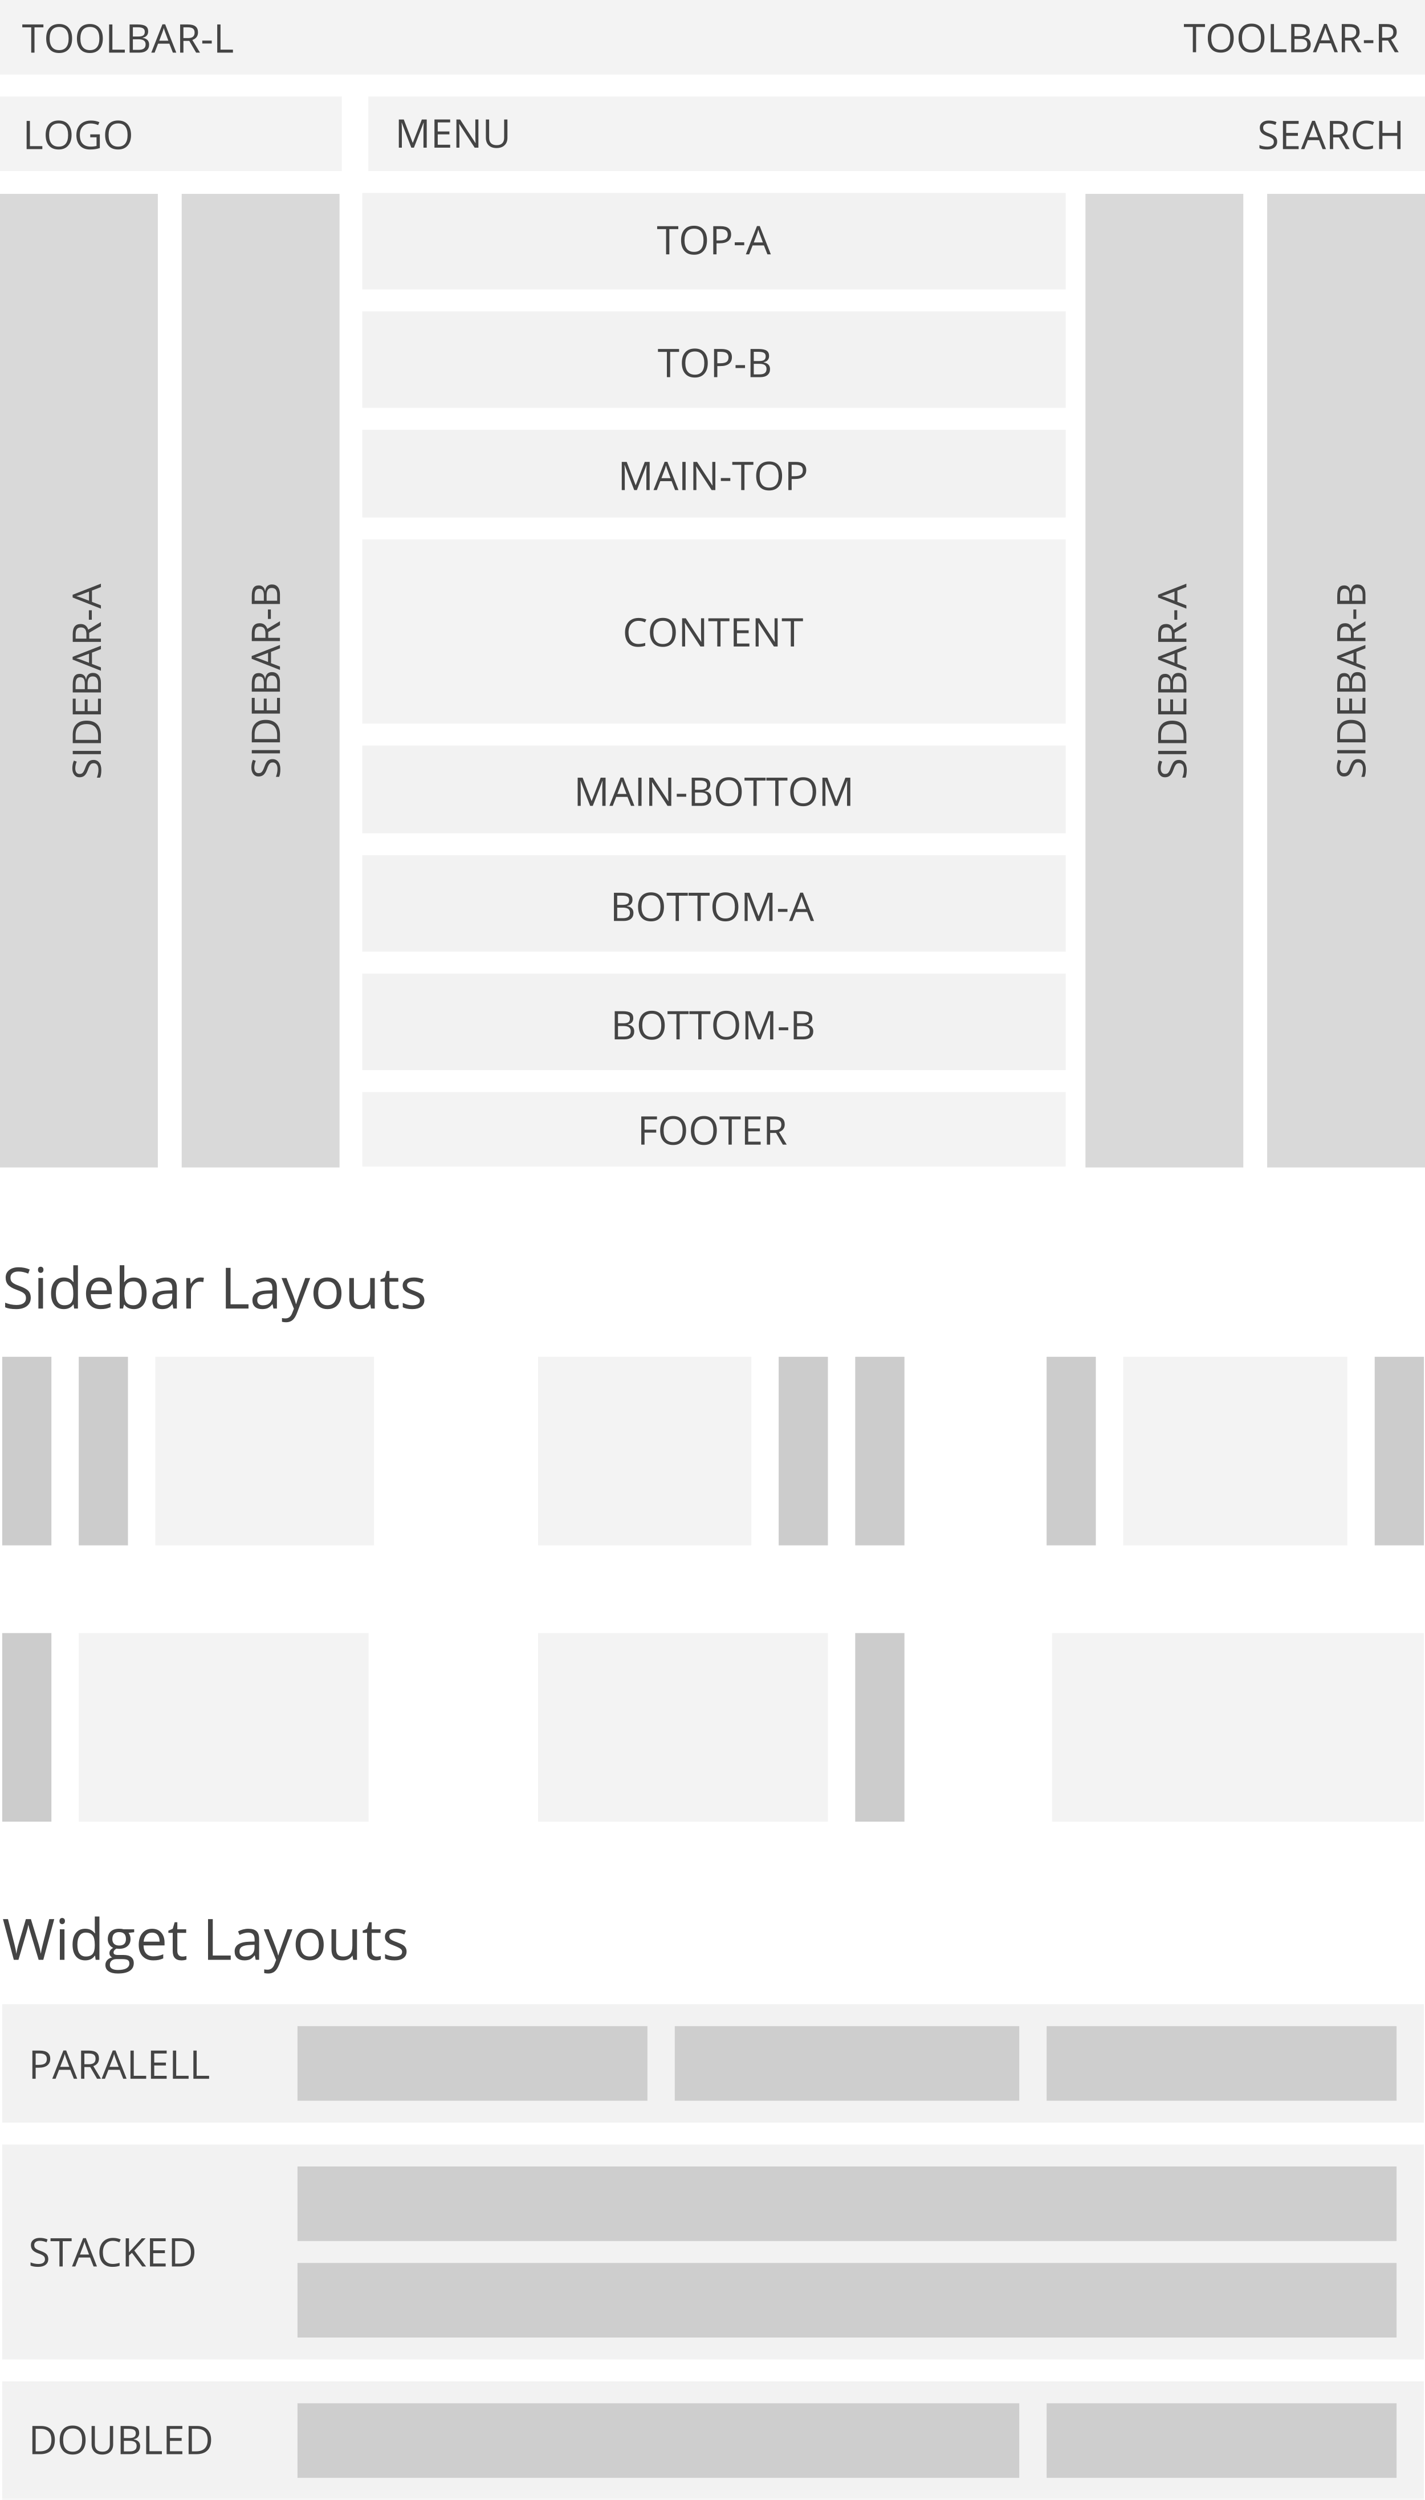 <?xml version="1.0" encoding="utf-8"?>
<!DOCTYPE svg PUBLIC "-//W3C//DTD SVG 1.1//EN" "http://www.w3.org/Graphics/SVG/1.1/DTD/svg11.dtd">
<svg version="1.1" id="Ebene_1" xmlns="http://www.w3.org/2000/svg" xmlns:xlink="http://www.w3.org/1999/xlink" x="0px" y="0px"
	 width="325px" height="570px" viewBox="0 0 325 570" enable-background="new 0 0 325 570" xml:space="preserve">
<rect id="toolbar-l" x="0" opacity="0.05" enable-background="new    " width="325" height="17"/>
<rect id="logo" x="0" y="22" opacity="0.05" enable-background="new    " width="77.959" height="17"/>
<rect id="headerbar" x="84" y="22" opacity="0.05" enable-background="new    " width="241" height="17"/>
<g id="top-a" opacity="0.1">
	<rect x="82.626" y="44" fill="#777777" width="160.429" height="22"/>
</g>
<g id="top-b" opacity="0.1">
	<rect x="82.626" y="71" fill="#777777" width="160.429" height="22"/>
</g>
<rect id="sidebar-a__x28_right_x29_" x="289" y="44.205" opacity="0.2" fill="#444444" enable-background="new    " width="36" height="222"/>
<rect id="sidebar-b__x28_right_x29_" x="247.561" y="44.205" opacity="0.2" fill="#444444" enable-background="new    " width="36" height="222"/>
<g id="inner_top" opacity="0.1">
	<rect x="82.626" y="98" fill="#777777" width="160.429" height="20"/>
</g>
<rect id="content" x="82.626" y="123" opacity="0.05" enable-background="new    " width="160.429" height="42"/>
<g id="inner_bottom" opacity="0.1">
	<rect x="82.626" y="170" fill="#777777" width="160.429" height="20"/>
</g>
<g id="bottom-a" opacity="0.1">
	<rect x="82.626" y="195" fill="#777777" width="160.429" height="22"/>
</g>
<g id="bottom-b" opacity="0.1">
	<rect x="82.626" y="222" fill="#777777" width="160.429" height="22"/>
</g>
<rect id="footer" x="82.626" y="249" opacity="0.05" enable-background="new    " width="160.429" height="17"/>
<g>
	<path fill="#444444" d="M7.868,12H7.121V6.239H5.086V5.575h4.815v0.664H7.866L7.868,12L7.868,12z"/>
	<path fill="#444444" d="M16.445,8.779c0,1.028-0.26,1.837-0.779,2.426c-0.521,0.589-1.243,0.883-2.168,0.883
		c-0.946,0-1.677-0.289-2.191-0.868c-0.514-0.578-0.771-1.395-0.771-2.45c0-1.046,0.258-1.857,0.772-2.432
		c0.516-0.576,1.248-0.864,2.197-0.864c0.923,0,1.644,0.293,2.162,0.879C16.185,6.939,16.445,7.748,16.445,8.779z M11.326,8.779
		c0,0.87,0.185,1.53,0.556,1.98c0.37,0.45,0.909,0.674,1.615,0.674c0.712,0,1.25-0.224,1.612-0.672
		c0.363-0.448,0.545-1.109,0.545-1.982c0-0.864-0.181-1.52-0.543-1.966c-0.361-0.446-0.896-0.67-1.605-0.67
		c-0.712,0-1.253,0.225-1.624,0.674C11.51,7.267,11.326,7.92,11.326,8.779z"/>
	<path fill="#444444" d="M23.455,8.779c0,1.028-0.261,1.837-0.78,2.426c-0.521,0.589-1.243,0.883-2.168,0.883
		c-0.946,0-1.676-0.289-2.191-0.868c-0.514-0.578-0.771-1.395-0.771-2.45c0-1.046,0.258-1.857,0.772-2.432
		c0.517-0.576,1.248-0.864,2.197-0.864c0.923,0,1.644,0.293,2.162,0.879C23.194,6.939,23.455,7.748,23.455,8.779z M18.336,8.779
		c0,0.87,0.185,1.53,0.556,1.98c0.37,0.45,0.909,0.674,1.615,0.674c0.712,0,1.25-0.224,1.613-0.672
		c0.362-0.448,0.545-1.109,0.545-1.982c0-0.864-0.182-1.52-0.543-1.966c-0.362-0.446-0.897-0.67-1.606-0.67
		c-0.712,0-1.253,0.225-1.624,0.674C18.52,7.267,18.336,7.92,18.336,8.779z"/>
	<path fill="#444444" d="M24.887,12V5.575h0.747v5.748h2.834V12H24.887z"/>
	<path fill="#444444" d="M29.558,5.575h1.815c0.853,0,1.469,0.127,1.85,0.382s0.571,0.658,0.571,1.208
		c0,0.381-0.106,0.695-0.319,0.942c-0.212,0.248-0.521,0.408-0.929,0.481v0.044c0.976,0.167,1.463,0.68,1.463,1.538
		c0,0.574-0.194,1.022-0.582,1.345C33.04,11.839,32.498,12,31.8,12h-2.241V5.575z M30.305,8.326h1.23
		c0.526,0,0.906-0.083,1.138-0.248c0.23-0.165,0.347-0.445,0.347-0.837c0-0.36-0.129-0.62-0.387-0.78s-0.668-0.24-1.23-0.24h-1.098
		V8.326z M30.305,8.959v2.404h1.34c0.52,0,0.909-0.1,1.171-0.301c0.263-0.2,0.395-0.515,0.395-0.942
		c0-0.398-0.134-0.691-0.402-0.879c-0.268-0.188-0.676-0.281-1.224-0.281L30.305,8.959L30.305,8.959z"/>
	<path fill="#444444" d="M39.428,12l-0.8-2.043h-2.575L35.262,12h-0.756l2.54-6.451h0.628L40.203,12H39.428z M38.396,9.284
		l-0.747-1.991c-0.097-0.252-0.195-0.561-0.299-0.927c-0.063,0.281-0.157,0.59-0.277,0.927l-0.756,1.991H38.396z"/>
	<path fill="#444444" d="M41.833,9.328V12h-0.747V5.575h1.762c0.788,0,1.37,0.151,1.747,0.453c0.376,0.302,0.563,0.756,0.563,1.362
		c0,0.85-0.431,1.424-1.292,1.723L45.611,12h-0.883l-1.556-2.672H41.833z M41.833,8.687h1.023c0.527,0,0.914-0.104,1.16-0.314
		c0.246-0.209,0.369-0.523,0.369-0.942c0-0.425-0.125-0.731-0.376-0.918c-0.25-0.188-0.652-0.281-1.206-0.281h-0.971V8.687z"/>
	<path fill="#444444" d="M46.135,9.921V9.253h2.158v0.668H46.135z"/>
	<path fill="#444444" d="M49.545,12V5.575h0.747v5.748h2.834V12H49.545z"/>
</g>
<g enable-background="new    ">
	<path fill="#444444" d="M272.795,11.912h-0.747V6.15h-2.035V5.487h4.816V6.15h-2.035L272.795,11.912L272.795,11.912z"/>
	<path fill="#444444" d="M281.374,8.691c0,1.027-0.261,1.836-0.78,2.426c-0.52,0.588-1.243,0.883-2.168,0.883
		c-0.946,0-1.676-0.289-2.191-0.868c-0.514-0.578-0.771-1.396-0.771-2.45c0-1.045,0.258-1.856,0.772-2.432
		c0.517-0.576,1.248-0.863,2.197-0.863c0.923,0,1.645,0.293,2.162,0.879S281.374,7.66,281.374,8.691z M276.254,8.691
		c0,0.869,0.185,1.529,0.556,1.979c0.37,0.449,0.909,0.675,1.615,0.675c0.712,0,1.25-0.225,1.613-0.673
		c0.362-0.448,0.545-1.108,0.545-1.981c0-0.864-0.182-1.521-0.543-1.967c-0.362-0.447-0.897-0.67-1.606-0.67
		c-0.712,0-1.253,0.225-1.624,0.674C276.439,7.179,276.254,7.833,276.254,8.691z"/>
	<path fill="#444444" d="M288.383,8.691c0,1.027-0.26,1.836-0.78,2.426c-0.52,0.588-1.243,0.883-2.168,0.883
		c-0.946,0-1.676-0.289-2.19-0.868c-0.515-0.578-0.771-1.396-0.771-2.45c0-1.045,0.258-1.856,0.773-2.432s1.248-0.863,2.196-0.863
		c0.924,0,1.645,0.293,2.162,0.879C288.123,6.852,288.383,7.66,288.383,8.691z M283.263,8.691c0,0.869,0.185,1.529,0.556,1.979
		c0.37,0.449,0.909,0.675,1.615,0.675c0.712,0,1.25-0.225,1.613-0.673c0.363-0.448,0.545-1.108,0.545-1.981
		c0-0.864-0.181-1.521-0.543-1.967c-0.362-0.447-0.897-0.67-1.606-0.67c-0.712,0-1.253,0.225-1.624,0.674
		C283.448,7.179,283.263,7.833,283.263,8.691z"/>
	<path fill="#444444" d="M289.815,11.912V5.487h0.747v5.748h2.834v0.677H289.815z"/>
	<path fill="#444444" d="M294.487,5.487h1.815c0.853,0,1.469,0.128,1.851,0.382c0.382,0.256,0.57,0.658,0.57,1.209
		c0,0.381-0.104,0.695-0.318,0.942c-0.213,0.248-0.521,0.408-0.929,0.481v0.044c0.977,0.167,1.463,0.68,1.463,1.538
		c0,0.574-0.193,1.022-0.582,1.345c-0.389,0.322-0.931,0.483-1.628,0.483h-2.241L294.487,5.487L294.487,5.487z M295.234,8.238h1.23
		c0.527,0,0.907-0.083,1.138-0.248c0.231-0.166,0.348-0.444,0.348-0.838c0-0.359-0.13-0.62-0.388-0.779
		c-0.258-0.16-0.668-0.24-1.229-0.24h-1.1L295.234,8.238L295.234,8.238z M295.234,8.871v2.404h1.341
		c0.519,0,0.908-0.101,1.171-0.302c0.262-0.2,0.394-0.515,0.394-0.942c0-0.398-0.134-0.691-0.402-0.879
		c-0.268-0.188-0.676-0.281-1.224-0.281H295.234z"/>
	<path fill="#444444" d="M304.357,11.912l-0.801-2.043h-2.574l-0.791,2.043h-0.756l2.539-6.451h0.629l2.527,6.451H304.357z
		 M303.324,9.196l-0.747-1.991c-0.098-0.251-0.196-0.561-0.3-0.927c-0.063,0.281-0.156,0.591-0.275,0.927l-0.756,1.991H303.324z"/>
	<path fill="#444444" d="M306.761,9.24v2.672h-0.747V5.487h1.762c0.789,0,1.371,0.151,1.748,0.452
		c0.375,0.303,0.564,0.756,0.564,1.363c0,0.85-0.433,1.424-1.293,1.723l1.745,2.887h-0.885l-1.555-2.672H306.761z M306.761,8.599
		h1.024c0.526,0,0.914-0.104,1.159-0.314c0.246-0.209,0.369-0.523,0.369-0.942c0-0.425-0.125-0.73-0.377-0.918
		c-0.25-0.188-0.651-0.281-1.205-0.281h-0.972L306.761,8.599L306.761,8.599z"/>
	<path fill="#444444" d="M311.062,9.834V9.166h2.158v0.668H311.062z"/>
	<path fill="#444444" d="M315.221,9.24v2.672h-0.748V5.487h1.763c0.788,0,1.37,0.151,1.747,0.452
		c0.376,0.303,0.564,0.756,0.564,1.363c0,0.85-0.431,1.424-1.292,1.723L319,11.912h-0.884L316.56,9.24H315.221z M315.221,8.599
		h1.023c0.526,0,0.914-0.104,1.159-0.314c0.246-0.209,0.369-0.523,0.369-0.942c0-0.425-0.125-0.73-0.376-0.918
		c-0.25-0.188-0.651-0.281-1.206-0.281h-0.971L315.221,8.599L315.221,8.599z"/>
</g>
<g>
	<path fill="#444444" d="M6.074,34v-6.425h0.747v5.748h2.834V34H6.074z"/>
	<path fill="#444444" d="M16.323,30.779c0,1.028-0.26,1.837-0.779,2.426c-0.521,0.589-1.243,0.883-2.168,0.883
		c-0.946,0-1.677-0.289-2.191-0.868c-0.514-0.578-0.771-1.395-0.771-2.45c0-1.046,0.259-1.857,0.773-2.432
		c0.516-0.576,1.248-0.864,2.197-0.864c0.923,0,1.644,0.293,2.162,0.879C16.063,28.939,16.323,29.748,16.323,30.779z M11.203,30.779
		c0,0.87,0.186,1.53,0.557,1.98c0.37,0.45,0.909,0.674,1.615,0.674c0.712,0,1.25-0.224,1.612-0.672
		c0.363-0.448,0.545-1.109,0.545-1.982c0-0.864-0.181-1.52-0.543-1.966c-0.361-0.446-0.896-0.67-1.605-0.67
		c-0.712,0-1.253,0.225-1.624,0.674C11.389,29.267,11.203,29.92,11.203,30.779z"/>
	<path fill="#444444" d="M20.581,30.634h2.185v3.125c-0.34,0.108-0.687,0.19-1.037,0.246c-0.351,0.056-0.759,0.083-1.222,0.083
		c-0.974,0-1.73-0.289-2.272-0.868c-0.542-0.578-0.813-1.389-0.813-2.432c0-0.668,0.134-1.253,0.401-1.755
		c0.27-0.502,0.654-0.886,1.158-1.151c0.504-0.265,1.094-0.398,1.771-0.398c0.686,0,1.323,0.126,1.916,0.378l-0.29,0.659
		c-0.58-0.246-1.139-0.369-1.675-0.369c-0.781,0-1.393,0.233-1.833,0.699c-0.439,0.466-0.658,1.112-0.658,1.938
		c0,0.867,0.211,1.525,0.635,1.973c0.423,0.448,1.045,0.672,1.865,0.672c0.444,0,0.88-0.051,1.305-0.154v-1.979H20.58L20.581,30.634
		L20.581,30.634z"/>
	<path fill="#444444" d="M29.885,30.779c0,1.028-0.26,1.837-0.78,2.426c-0.52,0.589-1.243,0.883-2.168,0.883
		c-0.946,0-1.676-0.289-2.191-0.868c-0.514-0.578-0.771-1.395-0.771-2.45c0-1.046,0.258-1.857,0.772-2.432
		c0.517-0.576,1.248-0.864,2.197-0.864c0.923,0,1.645,0.293,2.162,0.879S29.885,29.748,29.885,30.779z M24.765,30.779
		c0,0.87,0.185,1.53,0.556,1.98c0.37,0.45,0.909,0.674,1.615,0.674c0.712,0,1.25-0.224,1.613-0.672
		c0.362-0.448,0.545-1.109,0.545-1.982c0-0.864-0.182-1.52-0.543-1.966c-0.362-0.446-0.897-0.67-1.606-0.67
		c-0.712,0-1.253,0.225-1.624,0.674C24.949,29.267,24.765,29.92,24.765,30.779z"/>
</g>
<g>
	<path fill="#444444" d="M93.805,33.669l-2.18-5.695h-0.035c0.041,0.451,0.062,0.987,0.062,1.608v4.087h-0.689v-6.425h1.125
		l2.035,5.3h0.034l2.053-5.3h1.115v6.425h-0.746v-4.14c0-0.475,0.021-0.99,0.062-1.547h-0.035l-2.198,5.687H93.805z"/>
	<path fill="#444444" d="M102.67,33.669h-3.582v-6.425h3.582v0.664h-2.834v2.07h2.663v0.659h-2.663v2.364h2.834V33.669z"/>
	<path fill="#444444" d="M109.111,33.669h-0.853l-3.511-5.392h-0.035c0.047,0.633,0.069,1.213,0.069,1.74v3.652h-0.689v-6.425h0.844
		l3.502,5.37h0.035c-0.006-0.079-0.019-0.333-0.04-0.763c-0.021-0.429-0.028-0.736-0.021-0.92v-3.687h0.698L109.111,33.669
		L109.111,33.669z"/>
	<path fill="#444444" d="M115.73,27.245v4.157c0,0.732-0.221,1.308-0.664,1.727c-0.442,0.419-1.05,0.628-1.824,0.628
		c-0.773,0-1.371-0.211-1.795-0.633c-0.423-0.422-0.635-1.002-0.635-1.74v-4.14h0.747v4.192c0,0.536,0.146,0.948,0.439,1.235
		s0.724,0.431,1.292,0.431c0.542,0,0.959-0.144,1.252-0.433c0.293-0.288,0.438-0.702,0.438-1.241v-4.184L115.73,27.245
		L115.73,27.245z"/>
</g>
<g>
	<path fill="#444444" d="M291.287,32.292c0,0.565-0.205,1.006-0.615,1.323c-0.41,0.317-0.967,0.475-1.67,0.475
		c-0.763,0-1.349-0.098-1.759-0.294v-0.721c0.265,0.111,0.552,0.199,0.861,0.264c0.311,0.065,0.618,0.097,0.923,0.097
		c0.498,0,0.873-0.094,1.125-0.284c0.252-0.188,0.378-0.452,0.378-0.789c0-0.223-0.045-0.405-0.134-0.547
		c-0.09-0.142-0.239-0.273-0.448-0.393c-0.21-0.12-0.527-0.256-0.956-0.409c-0.598-0.214-1.024-0.467-1.28-0.76
		s-0.384-0.675-0.384-1.147c0-0.495,0.186-0.889,0.558-1.182s0.864-0.439,1.477-0.439c0.64,0,1.227,0.117,1.763,0.352l-0.233,0.65
		c-0.53-0.223-1.046-0.334-1.547-0.334c-0.396,0-0.705,0.085-0.927,0.255c-0.223,0.17-0.334,0.406-0.334,0.708
		c0,0.223,0.041,0.405,0.123,0.547c0.082,0.143,0.22,0.272,0.416,0.392c0.193,0.118,0.492,0.25,0.894,0.393
		c0.674,0.24,1.137,0.498,1.391,0.773C291.159,31.495,291.287,31.852,291.287,32.292z"/>
	<path fill="#444444" d="M296.183,34.001h-3.582v-6.425h3.582v0.664h-2.834v2.07h2.663v0.659h-2.663v2.364h2.834V34.001z"/>
	<path fill="#444444" d="M301.645,34.001l-0.8-2.043h-2.575l-0.791,2.043h-0.756l2.54-6.451h0.628l2.528,6.451H301.645z
		 M300.612,31.285l-0.747-1.991c-0.097-0.252-0.195-0.561-0.299-0.927c-0.063,0.281-0.157,0.59-0.276,0.927l-0.757,1.991H300.612z"
		/>
	<path fill="#444444" d="M304.049,31.329v2.672h-0.747v-6.425h1.762c0.788,0,1.37,0.151,1.747,0.453
		c0.376,0.302,0.564,0.756,0.564,1.362c0,0.85-0.432,1.424-1.292,1.723l1.745,2.887h-0.884l-1.556-2.672H304.049z M304.049,30.688
		h1.023c0.527,0,0.914-0.104,1.16-0.314c0.246-0.209,0.369-0.523,0.369-0.942c0-0.425-0.125-0.731-0.376-0.918
		c-0.25-0.188-0.652-0.281-1.206-0.281h-0.971V30.688L304.049,30.688z"/>
	<path fill="#444444" d="M311.615,28.152c-0.706,0-1.264,0.235-1.672,0.706c-0.407,0.47-0.612,1.114-0.612,1.931
		c0,0.841,0.196,1.491,0.591,1.949c0.394,0.459,0.956,0.688,1.685,0.688c0.448,0,0.959-0.081,1.535-0.242v0.655
		c-0.445,0.167-0.996,0.25-1.647,0.25c-0.946,0-1.677-0.287-2.191-0.861c-0.514-0.574-0.771-1.39-0.771-2.448
		c0-0.662,0.124-1.242,0.372-1.74c0.247-0.498,0.604-0.882,1.073-1.151c0.467-0.27,1.016-0.404,1.649-0.404
		c0.674,0,1.263,0.123,1.767,0.369l-0.315,0.642C312.589,28.266,312.103,28.152,311.615,28.152z"/>
	<path fill="#444444" d="M319.421,34.001h-0.747v-3.023h-3.384v3.023h-0.747v-6.425h0.747v2.733h3.384v-2.733h0.747V34.001z"/>
</g>
<g>
	<path fill="#444444" d="M152.662,58h-0.746v-5.761h-2.035v-0.664h4.815v0.664h-2.035L152.662,58L152.662,58z"/>
	<path fill="#444444" d="M161.24,54.779c0,1.028-0.26,1.837-0.779,2.426c-0.521,0.589-1.243,0.883-2.168,0.883
		c-0.946,0-1.677-0.289-2.191-0.868c-0.514-0.578-0.771-1.395-0.771-2.45c0-1.046,0.259-1.857,0.773-2.432
		c0.516-0.576,1.248-0.864,2.197-0.864c0.923,0,1.644,0.293,2.162,0.879C160.981,52.939,161.24,53.748,161.24,54.779z
		 M156.12,54.779c0,0.87,0.186,1.53,0.557,1.98c0.37,0.45,0.909,0.674,1.615,0.674c0.712,0,1.25-0.224,1.612-0.672
		c0.363-0.448,0.545-1.109,0.545-1.982c0-0.864-0.181-1.52-0.543-1.966c-0.361-0.446-0.896-0.67-1.605-0.67
		c-0.712,0-1.253,0.225-1.624,0.674C156.306,53.267,156.12,53.92,156.12,54.779z"/>
	<path fill="#444444" d="M166.746,53.447c0,0.65-0.222,1.151-0.666,1.501c-0.442,0.35-1.078,0.525-1.904,0.525h-0.756V58h-0.747
		v-6.425h1.666C165.945,51.575,166.746,52.199,166.746,53.447z M163.421,54.832h0.672c0.662,0,1.141-0.107,1.437-0.321
		c0.296-0.214,0.444-0.557,0.444-1.028c0-0.425-0.139-0.741-0.417-0.949s-0.712-0.312-1.301-0.312h-0.835V54.832L163.421,54.832z"/>
	<path fill="#444444" d="M167.577,55.921v-0.668h2.158v0.668H167.577z"/>
	<path fill="#444444" d="M175.027,58l-0.8-2.043h-2.575L170.861,58h-0.756l2.54-6.451h0.628L175.8,58H175.027z M173.993,55.284
		l-0.747-1.991c-0.097-0.252-0.195-0.561-0.299-0.927c-0.063,0.281-0.156,0.59-0.276,0.927l-0.756,1.991H173.993z"/>
</g>
<g>
	<path fill="#444444" d="M152.844,86h-0.747v-5.761h-2.035v-0.664h4.816v0.664h-2.035L152.844,86L152.844,86z"/>
	<path fill="#444444" d="M161.423,82.779c0,1.028-0.261,1.837-0.78,2.426c-0.521,0.589-1.243,0.883-2.168,0.883
		c-0.946,0-1.676-0.289-2.191-0.868c-0.514-0.578-0.771-1.395-0.771-2.45c0-1.046,0.258-1.857,0.772-2.432
		c0.517-0.576,1.248-0.864,2.197-0.864c0.923,0,1.645,0.293,2.162,0.879S161.423,81.748,161.423,82.779z M156.302,82.779
		c0,0.87,0.185,1.53,0.556,1.98c0.37,0.45,0.909,0.674,1.615,0.674c0.712,0,1.25-0.224,1.613-0.672
		c0.362-0.448,0.545-1.109,0.545-1.982c0-0.864-0.182-1.52-0.543-1.966c-0.362-0.446-0.897-0.67-1.606-0.67
		c-0.712,0-1.253,0.225-1.624,0.674C156.487,81.267,156.302,81.92,156.302,82.779z"/>
	<path fill="#444444" d="M166.928,81.447c0,0.65-0.222,1.151-0.666,1.501c-0.443,0.35-1.079,0.525-1.905,0.525h-0.756V86h-0.747
		v-6.425h1.666C166.126,79.575,166.928,80.199,166.928,81.447z M163.601,82.832h0.672c0.662,0,1.142-0.107,1.438-0.321
		c0.296-0.214,0.443-0.557,0.443-1.028c0-0.425-0.139-0.741-0.417-0.949c-0.277-0.208-0.712-0.312-1.301-0.312h-0.835V82.832
		L163.601,82.832z"/>
	<path fill="#444444" d="M167.759,83.921v-0.668h2.158v0.668H167.759z"/>
	<path fill="#444444" d="M171.17,79.575h1.814c0.854,0,1.469,0.127,1.851,0.382c0.381,0.255,0.57,0.658,0.57,1.208
		c0,0.381-0.105,0.695-0.318,0.942c-0.212,0.248-0.522,0.408-0.93,0.481v0.044c0.977,0.167,1.463,0.68,1.463,1.538
		c0,0.574-0.193,1.022-0.582,1.345c-0.389,0.322-0.931,0.483-1.628,0.483h-2.24V79.575z M171.917,82.326h1.229
		c0.527,0,0.907-0.083,1.138-0.248c0.231-0.165,0.348-0.445,0.348-0.837c0-0.36-0.129-0.62-0.388-0.78
		c-0.258-0.16-0.668-0.24-1.229-0.24h-1.099L171.917,82.326L171.917,82.326z M171.917,82.959v2.404h1.34
		c0.519,0,0.909-0.1,1.171-0.301c0.262-0.2,0.394-0.515,0.394-0.942c0-0.398-0.134-0.691-0.401-0.879
		c-0.269-0.188-0.677-0.281-1.225-0.281L171.917,82.959L171.917,82.959z"/>
</g>
<g>
	<path fill="#444444" d="M145.632,141.563c-0.706,0-1.264,0.231-1.672,0.707c-0.408,0.469-0.613,1.109-0.613,1.931
		c0,0.841,0.197,1.491,0.591,1.948c0.395,0.459,0.956,0.688,1.686,0.688c0.447,0,0.959-0.081,1.533-0.24v0.653
		c-0.444,0.167-0.995,0.25-1.647,0.25c-0.946,0-1.676-0.287-2.191-0.86c-0.514-0.574-0.771-1.391-0.771-2.447
		c0-0.662,0.124-1.239,0.372-1.737c0.247-0.498,0.604-0.886,1.071-1.149c0.468-0.271,1.018-0.402,1.65-0.402
		c0.674,0,1.263,0.123,1.767,0.369l-0.315,0.643C146.604,141.678,146.117,141.563,145.632,141.563z"/>
	<path fill="#444444" d="M154.135,144.191c0,1.023-0.26,1.836-0.78,2.426c-0.52,0.589-1.243,0.883-2.168,0.883
		c-0.946,0-1.676-0.289-2.19-0.867s-0.771-1.396-0.771-2.451c0-1.045,0.258-1.854,0.773-2.432c0.516-0.576,1.248-0.863,2.196-0.863
		c0.923,0,1.645,0.293,2.162,0.879C153.875,142.352,154.135,143.16,154.135,144.191z M149.015,144.191
		c0,0.869,0.185,1.529,0.556,1.979c0.37,0.45,0.909,0.676,1.615,0.676c0.712,0,1.25-0.226,1.613-0.674
		c0.363-0.447,0.545-1.107,0.545-1.98c0-0.861-0.181-1.521-0.543-1.967c-0.362-0.445-0.897-0.67-1.606-0.67
		c-0.712,0-1.253,0.228-1.624,0.674C149.2,142.68,149.015,143.332,149.015,144.191z"/>
	<path fill="#444444" d="M160.587,147.412h-0.854l-3.511-5.393h-0.035c0.047,0.633,0.07,1.213,0.07,1.736v3.652h-0.69v-6.428h0.844
		l3.503,5.369h0.034c-0.006-0.078-0.019-0.334-0.04-0.764c-0.021-0.429-0.027-0.736-0.021-0.92v-3.688h0.699L160.587,147.412
		L160.587,147.412z"/>
	<path fill="#444444" d="M164.331,147.412h-0.747v-5.762h-2.035v-0.664h4.815v0.664h-2.034L164.331,147.412L164.331,147.412z"/>
	<path fill="#444444" d="M170.914,147.412h-3.582v-6.426h3.582v0.664h-2.834v2.07h2.662v0.655h-2.662v2.364h2.834V147.412z"/>
	<path fill="#444444" d="M177.355,147.412h-0.853l-3.512-5.393h-0.034c0.047,0.633,0.069,1.213,0.069,1.736v3.652h-0.689v-6.428
		h0.844l3.502,5.369h0.035c-0.006-0.078-0.02-0.334-0.04-0.764c-0.021-0.429-0.028-0.736-0.022-0.92v-3.688h0.699L177.355,147.412
		L177.355,147.412z"/>
	<path fill="#444444" d="M181.099,147.412h-0.747v-5.762h-2.035v-0.664h4.817v0.664h-2.035V147.412z"/>
</g>
<g>
	<path fill="#444444" d="M140.201,230.575h1.814c0.854,0,1.47,0.128,1.851,0.382c0.381,0.256,0.57,0.658,0.57,1.209
		c0,0.381-0.105,0.695-0.318,0.941c-0.212,0.248-0.522,0.408-0.93,0.479v0.044c0.977,0.167,1.464,0.683,1.464,1.538
		c0,0.574-0.194,1.021-0.582,1.348c-0.39,0.319-0.932,0.48-1.628,0.48h-2.241V230.575z M140.948,233.326h1.229
		c0.527,0,0.907-0.082,1.138-0.248c0.231-0.166,0.348-0.445,0.348-0.838c0-0.359-0.129-0.619-0.387-0.779
		c-0.259-0.16-0.669-0.24-1.23-0.24h-1.099L140.948,233.326L140.948,233.326z M140.948,233.959v2.404h1.34
		c0.519,0,0.909-0.102,1.171-0.303c0.262-0.199,0.394-0.519,0.394-0.941c0-0.398-0.134-0.691-0.401-0.879
		c-0.269-0.188-0.677-0.281-1.225-0.281H140.948L140.948,233.959z"/>
	<path fill="#444444" d="M151.609,233.779c0,1.027-0.261,1.836-0.78,2.426c-0.521,0.588-1.243,0.883-2.168,0.883
		c-0.946,0-1.676-0.289-2.191-0.868c-0.514-0.577-0.771-1.396-0.771-2.45c0-1.045,0.258-1.854,0.772-2.432
		c0.517-0.576,1.248-0.863,2.197-0.863c0.923,0,1.644,0.293,2.162,0.879C151.348,231.939,151.609,232.748,151.609,233.779z
		 M146.489,233.779c0,0.869,0.185,1.529,0.556,1.979c0.37,0.45,0.909,0.676,1.615,0.676c0.712,0,1.25-0.226,1.612-0.674
		c0.363-0.447,0.546-1.107,0.546-1.98c0-0.861-0.182-1.521-0.544-1.967c-0.361-0.443-0.896-0.67-1.605-0.67
		c-0.712,0-1.253,0.229-1.624,0.674C146.674,232.268,146.489,232.92,146.489,233.779z"/>
	<path fill="#444444" d="M155.018,237h-0.747v-5.762h-2.034v-0.663h4.815v0.663h-2.035L155.018,237L155.018,237z"/>
	<path fill="#444444" d="M159.998,237h-0.747v-5.762h-2.035v-0.663h4.816v0.663h-2.035L159.998,237L159.998,237z"/>
	<path fill="#444444" d="M168.576,233.779c0,1.027-0.261,1.836-0.78,2.426c-0.52,0.588-1.243,0.883-2.168,0.883
		c-0.946,0-1.676-0.289-2.191-0.868c-0.514-0.577-0.771-1.396-0.771-2.45c0-1.045,0.258-1.854,0.772-2.432
		c0.517-0.576,1.248-0.863,2.197-0.863c0.923,0,1.645,0.293,2.162,0.879C168.316,231.939,168.576,232.748,168.576,233.779z
		 M163.456,233.779c0,0.869,0.185,1.529,0.556,1.979c0.37,0.45,0.909,0.676,1.615,0.676c0.712,0,1.25-0.226,1.613-0.674
		c0.362-0.447,0.545-1.107,0.545-1.98c0-0.861-0.182-1.521-0.543-1.967c-0.362-0.443-0.897-0.67-1.606-0.67
		c-0.712,0-1.253,0.229-1.624,0.674C163.64,232.268,163.456,232.92,163.456,233.779z"/>
	<path fill="#444444" d="M172.851,237l-2.18-5.695h-0.035c0.041,0.451,0.063,0.987,0.063,1.608V237h-0.69v-6.425h1.125l2.035,5.3
		h0.035l2.052-5.3h1.116V237h-0.747v-4.141c0-0.479,0.021-0.989,0.062-1.547h-0.034L173.454,237H172.851z"/>
	<path fill="#444444" d="M177.62,234.922v-0.668h2.158v0.668H177.62z"/>
	<path fill="#444444" d="M181.03,230.575h1.814c0.854,0,1.469,0.128,1.851,0.382c0.381,0.256,0.57,0.658,0.57,1.209
		c0,0.381-0.105,0.695-0.318,0.941c-0.212,0.248-0.522,0.408-0.93,0.479v0.044c0.977,0.167,1.463,0.683,1.463,1.538
		c0,0.574-0.193,1.021-0.582,1.348c-0.389,0.319-0.931,0.48-1.628,0.48h-2.24V230.575z M181.777,233.326h1.229
		c0.527,0,0.907-0.082,1.138-0.248c0.231-0.166,0.348-0.445,0.348-0.838c0-0.359-0.129-0.619-0.388-0.779
		c-0.258-0.16-0.668-0.24-1.229-0.24h-1.099L181.777,233.326L181.777,233.326z M181.777,233.959v2.404h1.34
		c0.519,0,0.909-0.102,1.171-0.303c0.262-0.199,0.394-0.519,0.394-0.941c0-0.398-0.134-0.691-0.401-0.879
		c-0.269-0.188-0.677-0.281-1.225-0.281H181.777L181.777,233.959z"/>
</g>
<g>
	<path fill="#444444" d="M140.019,203.575h1.815c0.853,0,1.469,0.128,1.85,0.382c0.381,0.256,0.571,0.658,0.571,1.209
		c0,0.381-0.106,0.695-0.319,0.941c-0.212,0.248-0.521,0.408-0.929,0.479v0.044c0.976,0.167,1.463,0.683,1.463,1.538
		c0,0.574-0.194,1.021-0.582,1.348c-0.389,0.319-0.931,0.48-1.628,0.48h-2.241V203.575z M140.766,206.326h1.23
		c0.526,0,0.907-0.082,1.138-0.248c0.231-0.166,0.347-0.445,0.347-0.838c0-0.359-0.129-0.619-0.387-0.779s-0.668-0.24-1.229-0.24
		h-1.1L140.766,206.326L140.766,206.326z M140.766,206.959v2.404h1.34c0.52,0,0.909-0.104,1.172-0.303
		c0.262-0.199,0.394-0.519,0.394-0.941c0-0.398-0.134-0.691-0.402-0.879c-0.268-0.188-0.676-0.281-1.224-0.281H140.766
		L140.766,206.959z"/>
	<path fill="#444444" d="M151.428,206.779c0,1.027-0.26,1.836-0.78,2.426c-0.52,0.588-1.242,0.883-2.168,0.883
		c-0.945,0-1.676-0.289-2.19-0.867s-0.771-1.396-0.771-2.451c0-1.045,0.258-1.854,0.773-2.432c0.516-0.576,1.248-0.863,2.197-0.863
		c0.923,0,1.644,0.293,2.161,0.879C151.169,204.939,151.428,205.748,151.428,206.779z M146.308,206.779
		c0,0.869,0.186,1.529,0.557,1.979c0.369,0.45,0.908,0.676,1.614,0.676c0.712,0,1.25-0.226,1.613-0.674
		c0.363-0.447,0.545-1.107,0.545-1.979c0-0.865-0.181-1.521-0.543-1.969c-0.362-0.445-0.896-0.67-1.605-0.67
		c-0.713,0-1.253,0.227-1.624,0.674C146.494,205.268,146.308,205.92,146.308,206.779z"/>
	<path fill="#444444" d="M154.839,210h-0.747v-5.762h-2.035v-0.663h4.816v0.663h-2.035L154.839,210L154.839,210z"/>
	<path fill="#444444" d="M159.817,210h-0.746v-5.762h-2.035v-0.663h4.815v0.663h-2.035L159.817,210L159.817,210z"/>
	<path fill="#444444" d="M168.395,206.779c0,1.027-0.26,1.836-0.779,2.426c-0.521,0.588-1.243,0.883-2.168,0.883
		c-0.946,0-1.677-0.289-2.191-0.867c-0.514-0.578-0.771-1.396-0.771-2.451c0-1.045,0.258-1.854,0.772-2.432
		c0.516-0.576,1.248-0.863,2.197-0.863c0.923,0,1.644,0.293,2.162,0.879C168.135,204.939,168.395,205.748,168.395,206.779z
		 M163.275,206.779c0,0.869,0.186,1.529,0.557,1.979c0.37,0.45,0.909,0.676,1.615,0.676c0.712,0,1.25-0.226,1.612-0.674
		c0.363-0.447,0.545-1.107,0.545-1.979c0-0.865-0.181-1.521-0.543-1.969c-0.361-0.445-0.896-0.67-1.605-0.67
		c-0.712,0-1.253,0.227-1.624,0.674C163.461,205.268,163.275,205.92,163.275,206.779z"/>
	<path fill="#444444" d="M172.672,210l-2.18-5.695h-0.035c0.041,0.451,0.062,0.987,0.062,1.608V210h-0.689v-6.425h1.125l2.035,5.3
		h0.034l2.053-5.3h1.115V210h-0.746v-4.141c0-0.479,0.021-0.989,0.062-1.547h-0.035L173.273,210H172.672z"/>
	<path fill="#444444" d="M177.439,207.922v-0.668h2.158v0.668H177.439z"/>
	<path fill="#444444" d="M184.888,210l-0.8-2.043h-2.575L180.722,210h-0.756l2.54-6.451h0.628l2.527,6.451H184.888z
		 M183.855,207.284l-0.747-1.991c-0.097-0.252-0.195-0.561-0.299-0.927c-0.063,0.28-0.156,0.591-0.276,0.927l-0.756,1.991H183.855z"
		/>
</g>
<g>
	<path fill="#444444" d="M147.001,261h-0.747v-6.425h3.582v0.663h-2.834v2.352h2.663v0.664h-2.663L147.001,261L147.001,261z"/>
	<path fill="#444444" d="M156.474,257.779c0,1.027-0.26,1.836-0.779,2.426c-0.521,0.588-1.243,0.883-2.168,0.883
		c-0.946,0-1.677-0.289-2.191-0.868c-0.514-0.577-0.771-1.396-0.771-2.45c0-1.045,0.258-1.854,0.772-2.432
		c0.517-0.576,1.248-0.863,2.197-0.863c0.923,0,1.644,0.293,2.162,0.879C156.215,255.939,156.474,256.748,156.474,257.779z
		 M151.356,257.779c0,0.869,0.185,1.529,0.556,1.979c0.37,0.45,0.909,0.676,1.615,0.676c0.712,0,1.25-0.226,1.612-0.674
		c0.363-0.447,0.545-1.107,0.545-1.98c0-0.861-0.181-1.521-0.543-1.967c-0.361-0.443-0.896-0.67-1.605-0.67
		c-0.712,0-1.253,0.229-1.624,0.674C151.541,256.268,151.356,256.92,151.356,257.779z"/>
	<path fill="#444444" d="M163.485,257.779c0,1.027-0.261,1.836-0.78,2.426c-0.521,0.588-1.243,0.883-2.168,0.883
		c-0.946,0-1.676-0.289-2.191-0.868c-0.514-0.577-0.771-1.396-0.771-2.45c0-1.045,0.258-1.854,0.772-2.432
		c0.517-0.576,1.248-0.863,2.197-0.863c0.923,0,1.645,0.293,2.162,0.879S163.485,256.748,163.485,257.779z M158.365,257.779
		c0,0.869,0.185,1.529,0.556,1.979c0.37,0.45,0.909,0.676,1.615,0.676c0.712,0,1.25-0.226,1.613-0.674
		c0.362-0.447,0.545-1.107,0.545-1.98c0-0.861-0.182-1.521-0.543-1.967c-0.362-0.443-0.897-0.67-1.606-0.67
		c-0.712,0-1.253,0.229-1.624,0.674C158.55,256.268,158.365,256.92,158.365,257.779z"/>
	<path fill="#444444" d="M166.895,261h-0.747v-5.762h-2.035v-0.663h4.815v0.663h-2.035V261H166.895z"/>
	<path fill="#444444" d="M173.478,261h-3.582v-6.425h3.582v0.663h-2.835v2.07h2.663v0.654h-2.663v2.364h2.835V261z"/>
	<path fill="#444444" d="M175.649,258.328V261h-0.747v-6.425h1.762c0.788,0,1.37,0.151,1.747,0.452
		c0.376,0.303,0.563,0.756,0.563,1.363c0,0.85-0.431,1.424-1.292,1.723l1.745,2.887h-0.883l-1.556-2.672H175.649z M175.649,257.688
		h1.023c0.527,0,0.914-0.104,1.16-0.312c0.246-0.209,0.369-0.521,0.369-0.938c0-0.429-0.125-0.729-0.376-0.918
		c-0.25-0.188-0.652-0.281-1.206-0.281h-0.971V257.688L175.649,257.688z"/>
</g>
<g>
	<path fill="#444444" d="M268.868,173.277c0.565,0,1.006,0.205,1.323,0.615c0.316,0.41,0.475,0.967,0.475,1.67
		c0,0.762-0.098,1.348-0.294,1.758h-0.721c0.111-0.264,0.199-0.551,0.264-0.861c0.065-0.31,0.098-0.617,0.098-0.923
		c0-0.498-0.095-0.873-0.284-1.125c-0.188-0.252-0.452-0.378-0.789-0.378c-0.224,0-0.405,0.045-0.547,0.135
		c-0.143,0.09-0.273,0.238-0.394,0.447c-0.12,0.21-0.256,0.528-0.409,0.956c-0.214,0.599-0.467,1.024-0.76,1.281
		c-0.293,0.256-0.675,0.384-1.146,0.384c-0.495,0-0.89-0.186-1.183-0.559c-0.293-0.371-0.44-0.863-0.44-1.479
		c0-0.64,0.117-1.229,0.352-1.762l0.65,0.229c-0.224,0.529-0.334,1.045-0.334,1.547c0,0.396,0.085,0.705,0.255,0.93
		c0.17,0.223,0.406,0.335,0.708,0.335c0.223,0,0.405-0.041,0.547-0.123c0.143-0.082,0.272-0.224,0.392-0.416
		c0.118-0.194,0.25-0.493,0.394-0.896c0.24-0.675,0.498-1.139,0.772-1.393C268.072,173.404,268.429,173.277,268.868,173.277z"/>
	<path fill="#444444" d="M270.577,171.963h-6.425v-0.746h6.425V171.963z"/>
	<path fill="#444444" d="M267.304,164.325c1.061,0,1.871,0.288,2.432,0.863c0.562,0.575,0.842,1.403,0.842,2.485v1.775h-6.425
		v-1.969c0-0.999,0.277-1.771,0.831-2.329C265.537,164.602,266.311,164.325,267.304,164.325z M267.33,165.116
		c-0.838,0-1.469,0.21-1.894,0.631s-0.638,1.046-0.638,1.874v1.086h5.134v-0.91c0-0.892-0.22-1.561-0.657-2.009
		C268.837,165.34,268.189,165.116,267.33,165.116z"/>
	<path fill="#444444" d="M270.577,159.312v3.582h-6.425v-3.582h0.664v2.834h2.07v-2.663h0.658v2.663h2.364v-2.834H270.577z"/>
	<path fill="#444444" d="M264.153,157.887v-1.814c0-0.854,0.127-1.469,0.382-1.85s0.658-0.571,1.208-0.571
		c0.381,0,0.695,0.106,0.942,0.319c0.248,0.211,0.408,0.521,0.48,0.929h0.044c0.167-0.976,0.681-1.463,1.538-1.463
		c0.574,0,1.022,0.194,1.346,0.582c0.321,0.389,0.482,0.931,0.482,1.628v2.24H264.153L264.153,157.887z M266.904,157.141v-1.23
		c0-0.527-0.083-0.906-0.248-1.138s-0.445-0.347-0.837-0.347c-0.36,0-0.62,0.129-0.78,0.387s-0.24,0.668-0.24,1.23v1.098H266.904
		L266.904,157.141z M267.536,157.141h2.404v-1.34c0-0.521-0.101-0.91-0.301-1.172c-0.2-0.266-0.516-0.396-0.942-0.396
		c-0.398,0-0.691,0.134-0.879,0.398c-0.188,0.271-0.281,0.68-0.281,1.228L267.536,157.141L267.536,157.141z"/>
	<path fill="#444444" d="M270.577,148.018l-2.043,0.799v2.576l2.043,0.791v0.756l-6.451-2.541v-0.627l6.451-2.528V148.018z
		 M267.862,149.051l-1.991,0.746c-0.252,0.098-0.561,0.191-0.927,0.299c0.281,0.061,0.59,0.158,0.927,0.273l1.991,0.76V149.051z"/>
	<path fill="#444444" d="M267.906,145.613h2.672v0.747h-6.425v-1.763c0-0.787,0.151-1.369,0.453-1.746s0.756-0.564,1.362-0.564
		c0.85,0,1.424,0.432,1.723,1.292l2.887-1.745v0.883l-2.672,1.561V145.613z M267.265,145.613v-1.023c0-0.523-0.104-0.914-0.314-1.16
		c-0.209-0.242-0.522-0.365-0.942-0.365c-0.425,0-0.73,0.125-0.918,0.376c-0.188,0.25-0.28,0.647-0.28,1.206v0.971L267.265,145.613
		L267.265,145.613z"/>
	<path fill="#444444" d="M268.498,141.311h-0.668v-2.158h0.668V141.311z"/>
	<path fill="#444444" d="M270.577,133.862l-2.043,0.8v2.575l2.043,0.791v0.756l-6.451-2.54v-0.628l6.451-2.526V133.862z
		 M267.862,134.895l-1.991,0.747c-0.252,0.097-0.561,0.195-0.927,0.299c0.281,0.064,0.59,0.156,0.927,0.277l1.991,0.756V134.895z"/>
</g>
<g>
	<path fill="#444444" d="M309.702,173.097c0.564,0,1.007,0.205,1.322,0.614c0.315,0.41,0.476,0.968,0.476,1.67
		c0,0.763-0.101,1.349-0.295,1.759h-0.722c0.111-0.265,0.199-0.552,0.265-0.861c0.063-0.309,0.098-0.616,0.098-0.923
		c0-0.498-0.096-0.873-0.285-1.125c-0.188-0.252-0.451-0.378-0.787-0.378c-0.224,0-0.404,0.045-0.549,0.135
		c-0.141,0.091-0.271,0.238-0.393,0.447c-0.12,0.21-0.256,0.528-0.408,0.956c-0.215,0.6-0.468,1.023-0.761,1.281
		c-0.293,0.256-0.676,0.384-1.147,0.384c-0.494,0-0.889-0.187-1.182-0.56c-0.293-0.371-0.439-0.863-0.439-1.479
		c0-0.643,0.117-1.229,0.353-1.764l0.649,0.232c-0.224,0.528-0.334,1.045-0.334,1.547c0,0.396,0.084,0.705,0.254,0.926
		c0.17,0.226,0.406,0.334,0.709,0.334c0.224,0,0.404-0.039,0.547-0.121c0.144-0.08,0.271-0.221,0.393-0.416
		c0.118-0.192,0.25-0.491,0.394-0.895c0.24-0.675,0.498-1.139,0.772-1.393C308.904,173.224,309.262,173.097,309.702,173.097z"/>
	<path fill="#444444" d="M311.412,171.783h-6.427v-0.746h6.427V171.783z"/>
	<path fill="#444444" d="M308.137,164.145c1.063,0,1.872,0.288,2.434,0.863c0.562,0.574,0.843,1.402,0.843,2.484v1.776h-6.427v-1.97
		c0-0.998,0.277-1.774,0.832-2.328C306.372,164.42,307.145,164.145,308.137,164.145z M308.164,164.936
		c-0.838,0-1.47,0.21-1.896,0.631c-0.424,0.421-0.637,1.046-0.637,1.874v1.085h5.133v-0.908c0-0.893-0.219-1.562-0.656-2.01
		C309.67,165.162,309.021,164.936,308.164,164.936z"/>
	<path fill="#444444" d="M311.412,159.131v3.582h-6.427v-3.582h0.664v2.834h2.07v-2.663h0.659v2.663h2.365v-2.834H311.412z"/>
	<path fill="#444444" d="M304.986,157.707v-1.812c0-0.854,0.127-1.471,0.383-1.853c0.255-0.381,0.656-0.568,1.208-0.568
		c0.381,0,0.694,0.104,0.94,0.316c0.248,0.211,0.408,0.521,0.482,0.932h0.043c0.168-0.979,0.68-1.467,1.539-1.467
		c0.573,0,1.021,0.195,1.344,0.582c0.322,0.393,0.484,0.935,0.484,1.632v2.237H304.986z M307.736,156.959v-1.229
		c0-0.526-0.082-0.905-0.248-1.138c-0.163-0.231-0.443-0.348-0.836-0.348c-0.359,0-0.619,0.129-0.779,0.387
		c-0.16,0.259-0.24,0.668-0.24,1.229v1.1H307.736L307.736,156.959z M308.371,156.959h2.401v-1.34c0-0.521-0.101-0.91-0.301-1.175
		c-0.199-0.262-0.515-0.394-0.941-0.394c-0.397,0-0.69,0.134-0.879,0.398c-0.188,0.271-0.28,0.676-0.28,1.228V156.959z"/>
	<path fill="#444444" d="M311.412,147.836l-2.044,0.801v2.574l2.044,0.791v0.756l-6.452-2.539v-0.629l6.452-2.526V147.836z
		 M308.695,148.871l-1.989,0.746c-0.252,0.098-0.562,0.195-0.929,0.299c0.281,0.064,0.592,0.158,0.929,0.277l1.989,0.756V148.871z"
		/>
	<path fill="#444444" d="M308.74,145.433h2.672v0.747h-6.427v-1.764c0-0.787,0.152-1.369,0.453-1.746
		c0.304-0.377,0.756-0.563,1.362-0.563c0.851,0,1.425,0.433,1.724,1.292l2.889-1.745v0.884l-2.672,1.56L308.74,145.433
		L308.74,145.433z M308.098,145.433v-1.022c0-0.524-0.104-0.914-0.313-1.16c-0.209-0.246-0.523-0.369-0.942-0.369
		c-0.425,0-0.731,0.125-0.918,0.375c-0.188,0.25-0.28,0.652-0.28,1.207v0.974L308.098,145.433L308.098,145.433z"/>
	<path fill="#444444" d="M309.332,141.131h-0.668v-2.158h0.668V141.131z"/>
	<path fill="#444444" d="M304.986,137.721v-1.815c0-0.853,0.127-1.469,0.383-1.85c0.255-0.381,0.656-0.571,1.208-0.571
		c0.381,0,0.694,0.106,0.94,0.319c0.248,0.212,0.408,0.521,0.482,0.929h0.043c0.168-0.976,0.68-1.463,1.539-1.463
		c0.573,0,1.021,0.194,1.344,0.582c0.322,0.39,0.484,0.932,0.484,1.628v2.241H304.986z M307.736,136.974v-1.229
		c0-0.523-0.082-0.906-0.248-1.139c-0.163-0.23-0.443-0.347-0.836-0.347c-0.359,0-0.619,0.129-0.779,0.387s-0.24,0.668-0.24,1.229
		v1.1L307.736,136.974L307.736,136.974z M308.371,136.974h2.401v-1.34c0-0.521-0.101-0.909-0.301-1.171
		c-0.199-0.263-0.515-0.395-0.941-0.395c-0.397,0-0.69,0.133-0.879,0.401c-0.188,0.268-0.28,0.676-0.28,1.224V136.974z"/>
</g>
<rect id="sidebar-a__x28_right_x29__1_" x="41.44" y="44.205" opacity="0.2" fill="#444444" enable-background="new    " width="36" height="222"/>
<rect id="sidebar-b__x28_right_x29__1_" x="0" y="44.205" opacity="0.2" fill="#444444" enable-background="new    " width="36" height="222"/>
<g>
	<path fill="#444444" d="M21.308,173.277c0.565,0,1.006,0.205,1.323,0.615c0.316,0.41,0.475,0.967,0.475,1.67
		c0,0.762-0.098,1.348-0.294,1.758h-0.721c0.111-0.264,0.199-0.551,0.264-0.861c0.065-0.31,0.098-0.617,0.098-0.923
		c0-0.498-0.095-0.873-0.284-1.125c-0.188-0.252-0.452-0.378-0.789-0.378c-0.224,0-0.405,0.045-0.547,0.135
		c-0.143,0.09-0.273,0.238-0.394,0.447c-0.12,0.21-0.256,0.528-0.409,0.956c-0.214,0.599-0.467,1.024-0.76,1.281
		c-0.293,0.256-0.675,0.384-1.146,0.384c-0.495,0-0.89-0.186-1.183-0.559c-0.293-0.371-0.44-0.863-0.44-1.479
		c0-0.64,0.117-1.229,0.352-1.762l0.65,0.229c-0.224,0.529-0.334,1.045-0.334,1.547c0,0.396,0.085,0.705,0.255,0.93
		c0.17,0.223,0.406,0.335,0.708,0.335c0.223,0,0.405-0.041,0.547-0.123c0.143-0.082,0.272-0.224,0.392-0.416
		c0.118-0.194,0.25-0.493,0.394-0.896c0.24-0.675,0.498-1.139,0.772-1.393C20.511,173.404,20.868,173.277,21.308,173.277z"/>
	<path fill="#444444" d="M23.017,171.963h-6.425v-0.746h6.425V171.963z"/>
	<path fill="#444444" d="M19.743,164.325c1.061,0,1.871,0.288,2.432,0.863c0.562,0.575,0.842,1.403,0.842,2.485v1.775h-6.425v-1.969
		c0-0.999,0.277-1.771,0.831-2.329C17.977,164.602,18.75,164.325,19.743,164.325z M19.77,165.116c-0.838,0-1.469,0.21-1.894,0.631
		s-0.638,1.046-0.638,1.874v1.086h5.134v-0.91c0-0.892-0.22-1.561-0.657-2.009C21.277,165.34,20.628,165.116,19.77,165.116z"/>
	<path fill="#444444" d="M23.017,159.312v3.582h-6.425v-3.582h0.664v2.834h2.07v-2.663h0.658v2.663h2.364v-2.834H23.017z"/>
	<path fill="#444444" d="M16.592,157.887v-1.814c0-0.854,0.127-1.469,0.382-1.85s0.658-0.571,1.208-0.571
		c0.381,0,0.695,0.106,0.942,0.319c0.248,0.211,0.408,0.521,0.48,0.929h0.044c0.167-0.976,0.681-1.463,1.538-1.463
		c0.574,0,1.022,0.194,1.346,0.582c0.321,0.389,0.482,0.931,0.482,1.628v2.24H16.592L16.592,157.887z M19.343,157.141v-1.23
		c0-0.527-0.083-0.906-0.248-1.138s-0.445-0.347-0.837-0.347c-0.36,0-0.62,0.129-0.78,0.387s-0.24,0.668-0.24,1.23v1.098H19.343
		L19.343,157.141z M19.976,157.141h2.404v-1.34c0-0.521-0.101-0.91-0.301-1.172c-0.2-0.266-0.516-0.396-0.942-0.396
		c-0.398,0-0.691,0.134-0.879,0.398c-0.188,0.271-0.281,0.68-0.281,1.228L19.976,157.141L19.976,157.141z"/>
	<path fill="#444444" d="M23.017,148.018l-2.043,0.799v2.576l2.043,0.791v0.756l-6.451-2.541v-0.627l6.451-2.528V148.018z
		 M20.301,149.051l-1.991,0.746c-0.252,0.098-0.561,0.191-0.927,0.299c0.281,0.061,0.59,0.158,0.927,0.273l1.991,0.76V149.051z"/>
	<path fill="#444444" d="M20.345,145.613h2.672v0.747h-6.425v-1.763c0-0.787,0.151-1.369,0.453-1.746s0.756-0.564,1.362-0.564
		c0.85,0,1.424,0.432,1.723,1.292l2.887-1.745v0.883l-2.672,1.561V145.613z M19.704,145.613v-1.023c0-0.523-0.104-0.914-0.314-1.16
		c-0.209-0.242-0.522-0.365-0.942-0.365c-0.425,0-0.73,0.125-0.918,0.376c-0.188,0.25-0.28,0.647-0.28,1.206v0.971L19.704,145.613
		L19.704,145.613z"/>
	<path fill="#444444" d="M20.938,141.311H20.27v-2.158h0.668V141.311z"/>
	<path fill="#444444" d="M23.017,133.862l-2.043,0.8v2.575l2.043,0.791v0.756l-6.451-2.54v-0.628l6.451-2.526V133.862z
		 M20.301,134.895l-1.991,0.747c-0.252,0.097-0.561,0.195-0.927,0.299c0.281,0.064,0.59,0.156,0.927,0.277l1.991,0.756V134.895z"/>
</g>
<g>
	<path fill="#444444" d="M62.142,173.097c0.564,0,1.007,0.205,1.322,0.614c0.315,0.41,0.476,0.968,0.476,1.67
		c0,0.763-0.101,1.349-0.295,1.759h-0.722c0.111-0.265,0.199-0.552,0.265-0.861c0.063-0.309,0.098-0.616,0.098-0.923
		c0-0.498-0.096-0.873-0.285-1.125c-0.188-0.252-0.451-0.378-0.787-0.378c-0.224,0-0.404,0.045-0.549,0.135
		c-0.141,0.091-0.271,0.238-0.393,0.447c-0.12,0.21-0.256,0.528-0.408,0.956c-0.215,0.6-0.468,1.023-0.761,1.281
		c-0.293,0.256-0.676,0.384-1.147,0.384c-0.494,0-0.889-0.187-1.182-0.56c-0.293-0.371-0.439-0.863-0.439-1.479
		c0-0.643,0.117-1.229,0.353-1.764l0.649,0.232c-0.224,0.528-0.334,1.045-0.334,1.547c0,0.396,0.084,0.705,0.254,0.926
		c0.17,0.226,0.406,0.334,0.709,0.334c0.224,0,0.404-0.039,0.547-0.121c0.144-0.08,0.271-0.221,0.393-0.416
		c0.118-0.192,0.25-0.491,0.394-0.895c0.24-0.675,0.498-1.139,0.772-1.393C61.343,173.224,61.701,173.097,62.142,173.097z"/>
	<path fill="#444444" d="M63.852,171.783h-6.427v-0.746h6.427V171.783z"/>
	<path fill="#444444" d="M60.576,164.145c1.063,0,1.872,0.288,2.434,0.863c0.562,0.574,0.843,1.402,0.843,2.484v1.776h-6.427v-1.97
		c0-0.998,0.277-1.774,0.832-2.328C58.812,164.42,59.584,164.145,60.576,164.145z M60.604,164.936c-0.838,0-1.47,0.21-1.896,0.631
		c-0.424,0.421-0.637,1.046-0.637,1.874v1.085h5.133v-0.908c0-0.893-0.219-1.562-0.656-2.01
		C62.11,165.162,61.46,164.936,60.604,164.936z"/>
	<path fill="#444444" d="M63.852,159.131v3.582h-6.427v-3.582h0.664v2.834h2.07v-2.663h0.659v2.663h2.365v-2.834H63.852z"/>
	<path fill="#444444" d="M57.425,157.707v-1.812c0-0.854,0.127-1.471,0.383-1.853c0.255-0.381,0.656-0.568,1.208-0.568
		c0.381,0,0.694,0.104,0.94,0.316c0.248,0.211,0.408,0.521,0.482,0.932h0.043c0.168-0.979,0.68-1.467,1.539-1.467
		c0.573,0,1.021,0.195,1.344,0.582c0.322,0.393,0.484,0.935,0.484,1.632v2.237H57.425z M60.175,156.959v-1.229
		c0-0.526-0.082-0.905-0.248-1.138c-0.163-0.231-0.443-0.348-0.836-0.348c-0.359,0-0.619,0.129-0.779,0.387
		c-0.16,0.259-0.24,0.668-0.24,1.229v1.1H60.175L60.175,156.959z M60.811,156.959h2.401v-1.34c0-0.521-0.101-0.91-0.301-1.175
		c-0.199-0.262-0.515-0.394-0.941-0.394c-0.397,0-0.69,0.134-0.879,0.398c-0.188,0.271-0.28,0.676-0.28,1.228V156.959z"/>
	<path fill="#444444" d="M63.852,147.836l-2.044,0.801v2.574l2.044,0.791v0.756l-6.452-2.539v-0.629l6.452-2.526V147.836z
		 M61.134,148.871l-1.989,0.746c-0.252,0.098-0.562,0.195-0.929,0.299c0.281,0.064,0.592,0.158,0.929,0.277l1.989,0.756V148.871z"/>
	<path fill="#444444" d="M61.18,145.433h2.672v0.747h-6.427v-1.764c0-0.787,0.152-1.369,0.453-1.746
		c0.304-0.377,0.756-0.563,1.362-0.563c0.851,0,1.425,0.433,1.724,1.292l2.889-1.745v0.884l-2.672,1.56L61.18,145.433L61.18,145.433
		z M60.537,145.433v-1.022c0-0.524-0.104-0.914-0.313-1.16c-0.209-0.246-0.523-0.369-0.942-0.369c-0.425,0-0.731,0.125-0.918,0.375
		c-0.188,0.25-0.28,0.652-0.28,1.207v0.974L60.537,145.433L60.537,145.433z"/>
	<path fill="#444444" d="M61.772,141.131h-0.668v-2.158h0.668V141.131z"/>
	<path fill="#444444" d="M57.425,137.721v-1.815c0-0.853,0.127-1.469,0.383-1.85c0.255-0.381,0.656-0.571,1.208-0.571
		c0.381,0,0.694,0.106,0.94,0.319c0.248,0.212,0.408,0.521,0.482,0.929h0.043c0.168-0.976,0.68-1.463,1.539-1.463
		c0.573,0,1.021,0.194,1.344,0.582c0.322,0.39,0.484,0.932,0.484,1.628v2.241H57.425z M60.175,136.974v-1.229
		c0-0.523-0.082-0.906-0.248-1.139c-0.163-0.23-0.443-0.347-0.836-0.347c-0.359,0-0.619,0.129-0.779,0.387s-0.24,0.668-0.24,1.229
		v1.1L60.175,136.974L60.175,136.974z M60.811,136.974h2.401v-1.34c0-0.521-0.101-0.909-0.301-1.171
		c-0.199-0.263-0.515-0.395-0.941-0.395c-0.397,0-0.69,0.133-0.879,0.401c-0.188,0.268-0.28,0.676-0.28,1.224V136.974z"/>
</g>
<g id="equal_bg" opacity="0.1">
	<rect x="0.502" y="457" fill="#777777" width="324.25" height="27"/>
</g>
<g id="widget_2_" opacity="0.15">
	<rect x="67.846" y="462" width="79.815" height="17"/>
</g>
<g id="widget_1_" opacity="0.15">
	<rect x="153.897" y="462" width="78.568" height="17"/>
</g>
<g id="widget" opacity="0.15">
	<rect x="238.701" y="462" width="79.815" height="17"/>
</g>
<g id="double_bg" opacity="0.1">
	<rect x="0.502" y="543" fill="#777777" width="324.25" height="27"/>
</g>
<g id="widget_4_" opacity="0.15">
	<rect x="67.846" y="548" width="164.619" height="17"/>
</g>
<g id="widget_3_" opacity="0.15">
	<rect x="238.701" y="548" width="79.815" height="17"/>
</g>
<g id="stack_bg" opacity="0.1">
	<rect x="0.502" y="489" fill="#777777" width="324.25" height="49"/>
</g>
<g id="widget_5_" opacity="0.15">
	<rect x="67.846" y="494" width="250.67" height="17"/>
</g>
<g id="widget_6_" opacity="0.15">
	<rect x="67.846" y="516" width="250.67" height="17"/>
</g>
<g>
	<path fill="#444444" d="M9.877,446.876H8.811l-1.871-6.214c-0.09-0.275-0.188-0.622-0.299-1.041
		c-0.109-0.419-0.168-0.671-0.172-0.755c-0.093,0.559-0.24,1.17-0.443,1.834l-1.813,6.176H3.148l-2.471-9.278h1.145l1.469,5.73
		c0.201,0.804,0.353,1.531,0.441,2.184c0.112-0.771,0.281-1.531,0.508-2.271l1.664-5.646h1.145l1.744,5.692
		c0.201,0.653,0.375,1.396,0.517,2.222c0.079-0.601,0.23-1.33,0.456-2.193l1.46-5.719h1.146L9.877,446.876z"/>
	<path fill="#444444" d="M13.564,438.034c0-0.241,0.061-0.418,0.179-0.53c0.118-0.111,0.268-0.168,0.443-0.168
		c0.168,0,0.312,0.059,0.438,0.171c0.123,0.114,0.187,0.29,0.187,0.527c0,0.235-0.063,0.414-0.187,0.528
		c-0.122,0.117-0.271,0.177-0.438,0.177c-0.181,0-0.325-0.06-0.443-0.177S13.564,438.271,13.564,438.034z M14.707,446.876h-1.054
		v-6.957h1.054V446.876z"/>
	<path fill="#444444" d="M21.678,445.941h-0.059c-0.485,0.707-1.214,1.062-2.186,1.062c-0.907,0-1.616-0.312-2.123-0.935
		c-0.506-0.62-0.76-1.506-0.76-2.651s0.256-2.038,0.765-2.672c0.509-0.636,1.215-0.952,2.118-0.952c0.941,0,1.668,0.344,2.173,1.027
		h0.081l-0.045-0.502l-0.023-0.487V437h1.056v9.876H21.82L21.678,445.941z M19.57,446.121c0.72,0,1.239-0.196,1.563-0.587
		c0.323-0.392,0.484-1.023,0.484-1.896v-0.226c0-0.983-0.163-1.688-0.491-2.108c-0.327-0.424-0.854-0.634-1.57-0.634
		c-0.615,0-1.091,0.24-1.419,0.724c-0.325,0.479-0.489,1.155-0.489,2.035c0,0.889,0.162,1.56,0.486,2.012
		C18.461,445.895,18.94,446.121,19.57,446.121z"/>
	<path fill="#444444" d="M30.602,439.919v0.667l-1.286,0.15c0.116,0.146,0.227,0.344,0.315,0.582
		c0.094,0.238,0.141,0.51,0.141,0.811c0,0.682-0.229,1.227-0.698,1.631c-0.465,0.406-1.104,0.609-1.914,0.609
		c-0.207,0-0.401-0.018-0.586-0.053c-0.446,0.238-0.674,0.535-0.674,0.896c0,0.188,0.077,0.331,0.233,0.422
		c0.156,0.093,0.426,0.14,0.808,0.14h1.23c0.753,0,1.332,0.158,1.734,0.478c0.403,0.315,0.604,0.776,0.604,1.384
		c0,0.771-0.311,1.356-0.929,1.764c-0.616,0.401-1.521,0.604-2.702,0.604c-0.91,0-1.608-0.169-2.104-0.508
		c-0.491-0.342-0.737-0.817-0.737-1.438c0-0.425,0.136-0.789,0.405-1.1c0.271-0.311,0.648-0.521,1.145-0.628
		c-0.179-0.081-0.327-0.205-0.446-0.375c-0.121-0.169-0.184-0.366-0.184-0.591c0-0.256,0.064-0.478,0.203-0.666
		c0.137-0.191,0.351-0.375,0.642-0.555c-0.357-0.146-0.65-0.397-0.879-0.754c-0.229-0.354-0.341-0.765-0.341-1.222
		c0-0.762,0.229-1.351,0.688-1.761c0.457-0.413,1.104-0.619,1.941-0.619c0.363,0,0.69,0.042,0.981,0.127L30.602,439.919
		L30.602,439.919z M25.055,448.044c0,0.376,0.158,0.662,0.478,0.856c0.317,0.191,0.771,0.291,1.362,0.291
		c0.886,0,1.541-0.131,1.966-0.396c0.429-0.264,0.643-0.623,0.643-1.074c0-0.378-0.117-0.64-0.354-0.783
		c-0.229-0.146-0.671-0.222-1.312-0.222h-1.266c-0.479,0-0.853,0.114-1.115,0.345C25.19,447.289,25.055,447.617,25.055,448.044z
		 M25.624,442.146c0,0.483,0.139,0.854,0.413,1.104c0.273,0.249,0.657,0.375,1.148,0.375c1.023,0,1.541-0.5,1.541-1.498
		c0-1.045-0.521-1.566-1.563-1.566c-0.494,0-0.876,0.133-1.146,0.398C25.757,441.229,25.624,441.622,25.624,442.146z"/>
	<path fill="#444444" d="M34.971,447.003c-1.028,0-1.84-0.312-2.436-0.938c-0.595-0.625-0.893-1.496-0.893-2.605
		c0-1.122,0.271-2.016,0.828-2.672c0.552-0.66,1.293-0.99,2.226-0.99c0.871,0,1.563,0.287,2.067,0.857
		c0.509,0.572,0.763,1.33,0.763,2.271v0.667h-4.791c0.021,0.817,0.228,1.438,0.616,1.86c0.393,0.423,0.939,0.635,1.651,0.635
		c0.75,0,1.489-0.154,2.227-0.47v0.938c-0.373,0.159-0.729,0.274-1.063,0.346C35.841,446.968,35.44,447.003,34.971,447.003z
		 M34.686,440.674c-0.561,0-1.004,0.184-1.336,0.547s-0.528,0.867-0.588,1.512h3.637c0-0.666-0.146-1.174-0.44-1.524
		C35.657,440.852,35.234,440.674,34.686,440.674z"/>
	<path fill="#444444" d="M41.57,446.133c0.188,0,0.366-0.014,0.541-0.042c0.173-0.026,0.312-0.056,0.411-0.085v0.807
		c-0.114,0.059-0.282,0.104-0.506,0.141c-0.225,0.033-0.424,0.054-0.603,0.054c-1.348,0-2.021-0.709-2.021-2.126v-4.143h-0.991
		v-0.508l0.996-0.438l0.441-1.482h0.608v1.609h2.02v0.816h-2.02v4.097c0,0.419,0.101,0.74,0.298,0.965
		C40.95,446.021,41.225,446.133,41.57,446.133z"/>
	<path fill="#444444" d="M47.448,446.876v-9.278h1.08v8.303h4.094v0.979L47.448,446.876L47.448,446.876z"/>
	<path fill="#444444" d="M58.316,446.876l-0.214-0.99h-0.051c-0.348,0.438-0.688,0.731-1.037,0.888
		c-0.345,0.152-0.771,0.229-1.29,0.229c-0.688,0-1.229-0.178-1.623-0.532c-0.394-0.354-0.586-0.861-0.586-1.518
		c0-1.405,1.123-2.143,3.368-2.209l1.186-0.038v-0.433c0-0.547-0.118-0.948-0.354-1.209c-0.231-0.26-0.606-0.394-1.127-0.394
		c-0.58,0-1.234,0.181-1.969,0.533l-0.323-0.81c0.345-0.187,0.72-0.332,1.127-0.438c0.407-0.104,0.817-0.158,1.229-0.158
		c0.829,0,1.44,0.186,1.844,0.553c0.396,0.369,0.601,0.959,0.601,1.771v4.75h-0.778L58.316,446.876L58.316,446.876z M55.938,446.133
		c0.654,0,1.174-0.18,1.548-0.54c0.375-0.358,0.563-0.862,0.563-1.511v-0.628l-1.056,0.044c-0.84,0.029-1.44,0.16-1.812,0.393
		c-0.369,0.229-0.557,0.588-0.557,1.074c0,0.383,0.114,0.672,0.347,0.87C55.197,446.034,55.522,446.133,55.938,446.133z"/>
	<path fill="#444444" d="M60.162,439.919h1.131l1.522,3.967c0.334,0.906,0.542,1.563,0.618,1.962h0.055
		c0.056-0.217,0.17-0.586,0.347-1.104c0.176-0.521,0.75-2.133,1.724-4.821h1.134l-2.989,7.923c-0.297,0.782-0.646,1.34-1.038,1.665
		c-0.396,0.328-0.882,0.492-1.456,0.492c-0.321,0-0.64-0.036-0.952-0.104v-0.848c0.231,0.055,0.493,0.076,0.78,0.076
		c0.724,0,1.239-0.404,1.55-1.221l0.387-0.988L60.162,439.919z"/>
	<path fill="#444444" d="M73.823,443.393c0,1.133-0.286,2.021-0.855,2.655c-0.572,0.638-1.357,0.955-2.368,0.955
		c-0.622,0-1.175-0.146-1.653-0.438c-0.481-0.293-0.854-0.711-1.117-1.258c-0.266-0.547-0.396-1.186-0.396-1.916
		c0-1.136,0.283-2.02,0.854-2.647c0.563-0.636,1.354-0.949,2.357-0.949c0.978,0,1.747,0.324,2.32,0.974
		C73.535,441.41,73.823,442.287,73.823,443.393z M68.523,443.393c0,0.892,0.178,1.564,0.529,2.029
		c0.354,0.467,0.878,0.698,1.566,0.698s1.214-0.231,1.571-0.695c0.354-0.464,0.532-1.142,0.532-2.034
		c0-0.885-0.179-1.557-0.532-2.016c-0.357-0.459-0.89-0.688-1.584-0.688c-0.689,0-1.211,0.228-1.563,0.68
		C68.696,441.816,68.523,442.494,68.523,443.393z"/>
	<path fill="#444444" d="M76.66,439.919v4.515c0,0.565,0.129,0.988,0.388,1.271c0.259,0.277,0.663,0.419,1.213,0.419
		c0.729,0,1.26-0.199,1.601-0.599c0.336-0.396,0.505-1.047,0.505-1.947v-3.656h1.054v6.956h-0.869l-0.151-0.935h-0.058
		c-0.218,0.345-0.517,0.604-0.896,0.787c-0.385,0.184-0.818,0.271-1.312,0.271c-0.848,0-1.479-0.201-1.9-0.604
		c-0.422-0.399-0.633-1.045-0.633-1.932v-4.551h1.063L76.66,439.919L76.66,439.919z"/>
	<path fill="#444444" d="M85.898,446.133c0.187,0,0.362-0.014,0.536-0.042c0.177-0.026,0.312-0.056,0.412-0.085v0.807
		c-0.11,0.059-0.278,0.104-0.505,0.141c-0.223,0.033-0.423,0.054-0.601,0.054c-1.35,0-2.021-0.709-2.021-2.126v-4.143h-0.996v-0.508
		l0.996-0.438l0.443-1.482h0.608v1.609h2.02v0.816h-2.02v4.097c0,0.419,0.101,0.74,0.299,0.965
		C85.277,446.021,85.551,446.133,85.898,446.133z"/>
	<path fill="#444444" d="M92.728,444.979c0,0.646-0.238,1.146-0.725,1.498c-0.483,0.354-1.159,0.526-2.031,0.526
		c-0.922,0-1.643-0.146-2.157-0.438v-0.979c0.338,0.169,0.692,0.305,1.075,0.398c0.387,0.099,0.752,0.146,1.106,0.146
		c0.552,0,0.975-0.088,1.271-0.263c0.297-0.178,0.445-0.443,0.445-0.805c0-0.271-0.118-0.502-0.354-0.693
		c-0.235-0.193-0.693-0.42-1.374-0.686c-0.647-0.24-1.107-0.451-1.385-0.632c-0.271-0.182-0.478-0.386-0.605-0.612
		c-0.134-0.229-0.199-0.5-0.199-0.816c0-0.564,0.229-1.018,0.691-1.342c0.461-0.328,1.094-0.492,1.896-0.492
		c0.749,0,1.48,0.15,2.195,0.457l-0.375,0.855c-0.696-0.289-1.33-0.435-1.896-0.435c-0.499,0-0.876,0.078-1.13,0.233
		c-0.254,0.156-0.382,0.373-0.382,0.646c0,0.188,0.049,0.35,0.144,0.479c0.1,0.132,0.249,0.257,0.465,0.375
		c0.211,0.119,0.613,0.289,1.219,0.515c0.824,0.3,1.382,0.604,1.672,0.908C92.581,444.131,92.728,444.518,92.728,444.979z"/>
</g>
<g>
	<path fill="#444444" d="M7.016,295.908c0,0.816-0.297,1.453-0.89,1.91c-0.594,0.457-1.396,0.687-2.412,0.687
		c-1.102,0-1.946-0.142-2.539-0.425v-1.041c0.382,0.161,0.796,0.288,1.244,0.381c0.447,0.093,0.894,0.141,1.333,0.141
		c0.721,0,1.262-0.137,1.625-0.41c0.362-0.272,0.546-0.652,0.546-1.14c0-0.321-0.063-0.585-0.192-0.791
		c-0.129-0.204-0.346-0.395-0.646-0.567c-0.305-0.174-0.766-0.371-1.381-0.59c-0.863-0.31-1.479-0.676-1.854-1.099
		c-0.371-0.423-0.558-0.976-0.558-1.657c0-0.715,0.271-1.283,0.808-1.707c0.536-0.425,1.248-0.636,2.133-0.636
		c0.927,0,1.771,0.169,2.545,0.509l-0.336,0.938c-0.767-0.322-1.51-0.482-2.23-0.482c-0.569,0-1.021,0.123-1.34,0.368
		c-0.321,0.246-0.479,0.586-0.479,1.021c0,0.322,0.061,0.586,0.178,0.791c0.119,0.205,0.316,0.394,0.603,0.564
		c0.28,0.171,0.712,0.36,1.292,0.568c0.974,0.347,1.644,0.719,2.011,1.117C6.838,294.757,7.016,295.273,7.016,295.908z"/>
	<path fill="#444444" d="M8.664,289.535c0-0.241,0.061-0.418,0.179-0.53s0.268-0.168,0.443-0.168c0.169,0,0.313,0.058,0.438,0.171
		c0.123,0.114,0.188,0.29,0.188,0.527c0,0.236-0.062,0.414-0.188,0.529c-0.121,0.117-0.27,0.176-0.438,0.176
		c-0.178,0-0.325-0.059-0.443-0.176S8.664,289.771,8.664,289.535z M9.809,298.377H8.754v-6.957h1.055V298.377z"/>
	<path fill="#444444" d="M16.777,297.443h-0.062c-0.483,0.707-1.215,1.061-2.185,1.061c-0.909,0-1.617-0.311-2.123-0.934
		c-0.508-0.621-0.76-1.506-0.76-2.652s0.256-2.038,0.764-2.672c0.509-0.635,1.214-0.952,2.119-0.952c0.94,0,1.668,0.343,2.172,1.028
		h0.082l-0.045-0.502l-0.024-0.488v-2.831h1.058v9.876h-0.856L16.777,297.443z M14.67,297.622c0.721,0,1.24-0.196,1.563-0.587
		s0.481-1.023,0.481-1.895v-0.223c0-0.986-0.16-1.689-0.488-2.111c-0.327-0.421-0.854-0.631-1.571-0.631
		c-0.617,0-1.09,0.24-1.418,0.721c-0.328,0.479-0.491,1.158-0.491,2.035c0,0.889,0.161,1.56,0.487,2.012
		C13.561,297.395,14.038,297.622,14.67,297.622z"/>
	<path fill="#444444" d="M22.947,298.504c-1.028,0-1.84-0.313-2.438-0.939c-0.596-0.625-0.893-1.496-0.893-2.608
		c0-1.122,0.271-2.013,0.825-2.672c0.555-0.66,1.297-0.99,2.229-0.99c0.871,0,1.562,0.287,2.068,0.86
		c0.508,0.572,0.762,1.33,0.762,2.269v0.667h-4.791c0.021,0.816,0.229,1.438,0.617,1.86c0.392,0.423,0.938,0.635,1.649,0.635
		c0.75,0,1.49-0.157,2.227-0.47v0.938c-0.373,0.161-0.729,0.276-1.061,0.347C23.816,298.469,23.415,298.504,22.947,298.504z
		 M22.66,292.175c-0.561,0-1.005,0.183-1.336,0.546c-0.332,0.364-0.527,0.868-0.587,1.512h3.637c0-0.666-0.147-1.174-0.442-1.527
		C23.635,292.352,23.211,292.175,22.66,292.175z"/>
	<path fill="#444444" d="M30.538,291.307c0.914,0,1.624,0.312,2.13,0.937c0.507,0.624,0.759,1.507,0.759,2.649
		c0,1.144-0.255,2.03-0.766,2.664c-0.51,0.633-1.219,0.948-2.123,0.948c-0.452,0-0.865-0.083-1.24-0.251
		c-0.374-0.167-0.688-0.424-0.942-0.771h-0.075l-0.222,0.895h-0.757V288.5h1.054v2.398c0,0.539-0.017,1.021-0.051,1.447h0.051
		C28.848,291.652,29.573,291.307,30.538,291.307z M30.387,292.188c-0.721,0-1.235,0.207-1.557,0.619
		c-0.314,0.413-0.477,1.108-0.477,2.086c0,0.977,0.162,1.676,0.486,2.098c0.324,0.421,0.851,0.631,1.566,0.631
		c0.646,0,1.13-0.236,1.443-0.708c0.316-0.472,0.479-1.15,0.479-2.035c0-0.905-0.157-1.581-0.479-2.024
		C31.539,292.409,31.051,292.188,30.387,292.188z"/>
	<path fill="#444444" d="M39.546,298.377l-0.21-0.99h-0.052c-0.349,0.436-0.691,0.731-1.037,0.887
		c-0.346,0.153-0.774,0.23-1.292,0.23c-0.688,0-1.229-0.178-1.621-0.533c-0.394-0.354-0.588-0.861-0.588-1.517
		c0-1.405,1.124-2.142,3.37-2.209l1.183-0.038v-0.432c0-0.547-0.117-0.949-0.354-1.209c-0.233-0.26-0.608-0.391-1.127-0.391
		c-0.58,0-1.234,0.178-1.968,0.533l-0.323-0.807c0.344-0.186,0.719-0.332,1.127-0.438c0.407-0.105,0.817-0.158,1.229-0.158
		c0.829,0,1.443,0.184,1.844,0.551c0.4,0.369,0.604,0.959,0.604,1.771v4.748H39.546z M37.165,297.634c0.654,0,1.172-0.18,1.546-0.54
		c0.375-0.359,0.562-0.863,0.562-1.511v-0.628l-1.059,0.044c-0.839,0.03-1.438,0.16-1.813,0.392
		c-0.369,0.229-0.558,0.588-0.558,1.075c0,0.382,0.113,0.671,0.347,0.87C36.427,297.535,36.75,297.634,37.165,297.634z"/>
	<path fill="#444444" d="M45.672,291.293c0.309,0,0.586,0.025,0.832,0.076l-0.146,0.979c-0.287-0.063-0.541-0.096-0.763-0.096
		c-0.563,0-1.044,0.229-1.442,0.686c-0.396,0.457-0.602,1.026-0.602,1.709v3.73h-1.055v-6.957h0.869l0.121,1.289h0.051
		c0.259-0.453,0.568-0.803,0.935-1.047C44.836,291.416,45.236,291.293,45.672,291.293z"/>
	<path fill="#444444" d="M51.502,298.377v-9.279h1.079v8.303h4.095v0.977H51.502z"/>
	<path fill="#444444" d="M62.368,298.377l-0.21-0.99h-0.051c-0.351,0.436-0.692,0.731-1.037,0.887
		c-0.349,0.153-0.774,0.23-1.292,0.23c-0.688,0-1.229-0.178-1.622-0.533c-0.396-0.354-0.587-0.861-0.587-1.517
		c0-1.405,1.124-2.142,3.37-2.209l1.182-0.038v-0.432c0-0.547-0.117-0.949-0.354-1.209c-0.231-0.26-0.606-0.391-1.127-0.391
		c-0.58,0-1.231,0.178-1.968,0.533l-0.324-0.807c0.348-0.186,0.723-0.332,1.127-0.438c0.408-0.105,0.818-0.158,1.229-0.158
		c0.829,0,1.444,0.184,1.845,0.551c0.399,0.369,0.604,0.959,0.604,1.771v4.748H62.368z M59.989,297.634
		c0.651,0,1.171-0.18,1.545-0.54c0.375-0.359,0.563-0.863,0.563-1.511v-0.628l-1.056,0.044c-0.838,0.03-1.44,0.16-1.812,0.392
		c-0.366,0.229-0.556,0.588-0.556,1.075c0,0.382,0.114,0.671,0.346,0.87C59.249,297.535,59.573,297.634,59.989,297.634z"/>
	<path fill="#444444" d="M64.217,291.42h1.13l1.522,3.967c0.334,0.906,0.542,1.561,0.622,1.961h0.052
		c0.055-0.216,0.17-0.585,0.346-1.106c0.18-0.523,0.75-2.13,1.728-4.821h1.13l-2.988,7.922c-0.297,0.783-0.644,1.338-1.038,1.666
		c-0.396,0.328-0.882,0.492-1.457,0.492c-0.318,0-0.64-0.036-0.952-0.107v-0.845c0.232,0.052,0.493,0.076,0.781,0.076
		c0.724,0,1.238-0.406,1.549-1.22l0.391-0.989L64.217,291.42z"/>
	<path fill="#444444" d="M77.877,294.893c0,1.133-0.286,2.02-0.856,2.656c-0.568,0.637-1.357,0.955-2.364,0.955
		c-0.622,0-1.179-0.146-1.657-0.438c-0.481-0.293-0.854-0.711-1.116-1.258c-0.263-0.546-0.394-1.185-0.394-1.916
		c0-1.135,0.279-2.019,0.851-2.65c0.566-0.633,1.354-0.949,2.36-0.949c0.975,0,1.747,0.324,2.316,0.971
		C77.59,292.911,77.877,293.788,77.877,294.893z M72.576,294.893c0,0.889,0.179,1.565,0.533,2.03s0.878,0.698,1.563,0.698
		c0.688,0,1.214-0.232,1.57-0.695c0.354-0.464,0.536-1.142,0.536-2.035c0-0.884-0.182-1.556-0.536-2.015
		c-0.356-0.459-0.886-0.688-1.584-0.688c-0.688,0-1.21,0.227-1.562,0.679C72.749,293.318,72.576,293.995,72.576,294.893z"/>
	<path fill="#444444" d="M80.714,291.42v4.514c0,0.566,0.129,0.989,0.387,1.27c0.263,0.279,0.663,0.419,1.214,0.419
		c0.729,0,1.263-0.199,1.6-0.597c0.336-0.398,0.506-1.047,0.506-1.949v-3.656h1.053v6.957h-0.87l-0.148-0.934h-0.061
		c-0.217,0.344-0.516,0.605-0.896,0.787c-0.38,0.183-0.819,0.273-1.312,0.273c-0.847,0-1.479-0.201-1.897-0.604
		c-0.418-0.401-0.632-1.045-0.632-1.93v-4.551H80.714z"/>
	<path fill="#444444" d="M89.949,297.634c0.188,0,0.366-0.014,0.54-0.042c0.173-0.027,0.312-0.056,0.412-0.085v0.806
		c-0.114,0.056-0.282,0.102-0.509,0.138c-0.222,0.036-0.422,0.054-0.601,0.054c-1.346,0-2.019-0.709-2.019-2.126v-4.14h-0.996
		v-0.508l0.996-0.438l0.44-1.484h0.608v1.611h2.02v0.818h-2.02v4.095c0,0.419,0.101,0.741,0.298,0.965
		C89.329,297.521,89.604,297.634,89.949,297.634z"/>
	<path fill="#444444" d="M96.78,296.479c0,0.647-0.242,1.147-0.729,1.498c-0.479,0.352-1.159,0.527-2.027,0.527
		c-0.926,0-1.646-0.146-2.158-0.438v-0.979c0.335,0.169,0.689,0.303,1.076,0.4c0.383,0.097,0.752,0.146,1.104,0.146
		c0.551,0,0.978-0.088,1.271-0.263c0.297-0.176,0.441-0.443,0.441-0.803c0-0.271-0.118-0.502-0.354-0.695
		c-0.234-0.193-0.692-0.42-1.374-0.684c-0.647-0.24-1.107-0.451-1.381-0.631c-0.272-0.181-0.479-0.385-0.609-0.613
		c-0.134-0.229-0.199-0.5-0.199-0.818c0-0.566,0.229-1.016,0.691-1.342c0.461-0.328,1.094-0.492,1.896-0.492
		c0.749,0,1.48,0.152,2.195,0.457l-0.375,0.857c-0.696-0.289-1.329-0.433-1.896-0.433c-0.499,0-0.878,0.078-1.133,0.235
		c-0.254,0.156-0.381,0.373-0.381,0.646c0,0.187,0.048,0.346,0.146,0.477c0.096,0.131,0.249,0.256,0.461,0.375
		c0.211,0.119,0.616,0.289,1.219,0.514c0.824,0.301,1.383,0.604,1.673,0.908C96.634,295.635,96.78,296.018,96.78,296.479z"/>
</g>
<rect id="sidebar-a_10_" x="0.502" y="309.377" opacity="0.2" enable-background="new    " width="11.224" height="43"/>
<rect id="sidebar-b_5_" x="17.962" y="309.377" opacity="0.2" enable-background="new    " width="11.224" height="43"/>
<rect id="content_12_" x="35.422" y="309.377" opacity="0.05" enable-background="new    " width="49.884" height="43"/>
<rect id="sidebar-a_9_" x="177.593" y="309.377" opacity="0.2" enable-background="new    " width="11.224" height="43"/>
<rect id="sidebar-b_4_" x="195.052" y="309.377" opacity="0.2" enable-background="new    " width="11.224" height="43"/>
<rect id="content_11_" x="122.719" y="309.377" opacity="0.05" enable-background="new    " width="48.638" height="43"/>
<rect id="sidebar-a_8_" x="238.701" y="309.377" opacity="0.2" enable-background="new    " width="11.224" height="43"/>
<rect id="sidebar-b_3_" x="313.529" y="309.377" opacity="0.2" enable-background="new    " width="11.224" height="43"/>
<rect id="content_10_" x="256.161" y="309.377" opacity="0.05" enable-background="new    " width="51.131" height="43"/>
<rect id="sidebar-a_7_" x="0.502" y="372.377" opacity="0.2" enable-background="new    " width="11.224" height="43"/>
<rect id="content_9_" x="17.962" y="372.377" opacity="0.05" enable-background="new    " width="66.097" height="43"/>
<rect id="sidebar-a_6_" x="195.052" y="372.377" opacity="0.2" enable-background="new    " width="11.224" height="43"/>
<rect id="content_8_" x="122.719" y="372.377" opacity="0.05" enable-background="new    " width="66.097" height="43"/>
<rect id="content_7_" x="239.948" y="372.377" opacity="0.05" enable-background="new    " width="84.804" height="43"/>
<g>
	<path fill="#444444" d="M11.458,469.447c0,0.65-0.222,1.15-0.665,1.501c-0.443,0.35-1.078,0.524-1.904,0.524H8.133V474H7.385
		v-6.425h1.666C10.656,467.575,11.458,468.199,11.458,469.447z M8.133,470.832h0.672c0.662,0,1.142-0.107,1.438-0.32
		c0.295-0.215,0.442-0.558,0.442-1.029c0-0.424-0.14-0.739-0.418-0.947c-0.277-0.208-0.711-0.313-1.301-0.313H8.132L8.133,470.832
		L8.133,470.832z"/>
	<path fill="#444444" d="M16.842,474l-0.801-2.043h-2.574L12.676,474H11.92l2.539-6.451h0.629L17.615,474H16.842z M15.809,471.284
		l-0.746-1.991c-0.098-0.251-0.196-0.561-0.299-0.927c-0.064,0.28-0.156,0.591-0.276,0.927l-0.757,1.991H15.809z"/>
	<path fill="#444444" d="M19.245,471.328V474h-0.748v-6.425h1.764c0.788,0,1.37,0.151,1.747,0.452
		c0.376,0.303,0.563,0.756,0.563,1.363c0,0.85-0.432,1.424-1.292,1.723L23.025,474H22.14l-1.557-2.672H19.245z M19.245,470.688
		h1.022c0.527,0,0.914-0.104,1.16-0.313c0.246-0.209,0.369-0.522,0.369-0.94c0-0.427-0.125-0.73-0.376-0.918
		c-0.25-0.188-0.652-0.281-1.206-0.281h-0.972L19.245,470.688L19.245,470.688z"/>
	<path fill="#444444" d="M28.102,474l-0.8-2.043h-2.575L23.936,474H23.18l2.54-6.451h0.628L28.874,474H28.102z M27.068,471.284
		l-0.746-1.991c-0.099-0.251-0.197-0.561-0.299-0.927c-0.065,0.28-0.157,0.591-0.277,0.927l-0.756,1.991H27.068z"/>
	<path fill="#444444" d="M29.758,474v-6.425h0.748v5.748h2.834V474H29.758z"/>
	<path fill="#444444" d="M38.011,474h-3.582v-6.425h3.582v0.663h-2.834v2.07h2.662v0.657h-2.662v2.364h2.834V474z"/>
	<path fill="#444444" d="M39.434,474v-6.425h0.748v5.748h2.834V474H39.434z"/>
	<path fill="#444444" d="M44.106,474v-6.425h0.748v5.748h2.834V474H44.106z"/>
	<path fill="#444444" d="M11.011,515.091c0,0.565-0.205,1.007-0.615,1.322c-0.409,0.315-0.967,0.476-1.67,0.476
		c-0.762,0-1.348-0.099-1.758-0.296v-0.721c0.265,0.112,0.552,0.2,0.861,0.265c0.311,0.064,0.617,0.098,0.923,0.098
		c0.497,0,0.872-0.096,1.125-0.283c0.252-0.188,0.378-0.451,0.378-0.788c0-0.224-0.046-0.405-0.135-0.548
		c-0.09-0.143-0.238-0.272-0.447-0.395c-0.21-0.119-0.528-0.257-0.956-0.408c-0.599-0.215-1.023-0.467-1.281-0.76
		c-0.256-0.294-0.385-0.677-0.385-1.146c0-0.495,0.188-0.891,0.559-1.184c0.373-0.293,0.864-0.438,1.479-0.438
		c0.639,0,1.227,0.116,1.762,0.353l-0.231,0.649c-0.529-0.224-1.046-0.334-1.547-0.334c-0.396,0-0.705,0.086-0.929,0.256
		c-0.223,0.17-0.333,0.405-0.333,0.707c0,0.224,0.04,0.403,0.122,0.547s0.222,0.271,0.416,0.394c0.193,0.117,0.492,0.25,0.896,0.394
		c0.673,0.24,1.138,0.498,1.392,0.772C10.884,514.294,11.011,514.65,11.011,515.091z"/>
	<path fill="#444444" d="M14.303,516.8h-0.748v-5.762h-2.034v-0.663h4.816v0.663h-2.034V516.8L14.303,516.8z"/>
	<path fill="#444444" d="M21.342,516.8l-0.801-2.043h-2.574l-0.791,2.043H16.42l2.539-6.45h0.629l2.526,6.45H21.342z
		 M20.309,514.084l-0.746-1.991c-0.098-0.251-0.196-0.561-0.299-0.927c-0.064,0.281-0.156,0.591-0.276,0.927l-0.757,1.991H20.309z"
		/>
	<path fill="#444444" d="M25.749,510.95c-0.707,0-1.264,0.235-1.673,0.706c-0.408,0.47-0.611,1.113-0.611,1.931
		c0,0.843,0.195,1.491,0.591,1.949c0.395,0.459,0.956,0.688,1.686,0.688c0.448,0,0.96-0.08,1.534-0.242v0.656
		c-0.445,0.166-0.995,0.25-1.646,0.25c-0.947,0-1.678-0.287-2.191-0.861s-0.771-1.391-0.771-2.447c0-0.662,0.124-1.242,0.372-1.74
		c0.247-0.498,0.604-0.882,1.072-1.152c0.467-0.269,1.017-0.402,1.648-0.402c0.674,0,1.263,0.123,1.769,0.367l-0.315,0.645
		C26.722,511.064,26.235,510.95,25.749,510.95z"/>
	<path fill="#444444" d="M33.316,516.8h-0.88l-2.342-3.114l-0.672,0.599v2.519h-0.748v-6.426h0.748v3.188l2.912-3.188h0.885
		l-2.584,2.79L33.316,516.8z"/>
	<path fill="#444444" d="M37.781,516.8h-3.582v-6.425h3.582v0.663h-2.834v2.069h2.662v0.66h-2.662v2.362h2.834V516.8z"/>
	<path fill="#444444" d="M44.333,513.525c0,1.062-0.287,1.871-0.862,2.433c-0.576,0.562-1.403,0.842-2.484,0.842h-1.78v-6.425h1.97
		c0.999,0,1.774,0.275,2.33,0.831C44.057,511.759,44.333,512.532,44.333,513.525z M43.542,513.552c0-0.837-0.21-1.469-0.631-1.894
		c-0.42-0.426-1.045-0.639-1.874-0.639h-1.085v5.133h0.909c0.891,0,1.561-0.219,2.009-0.655
		C43.318,515.059,43.542,514.411,43.542,513.552z"/>
	<path fill="#444444" d="M12.514,556.326c0,1.061-0.288,1.871-0.862,2.432c-0.576,0.563-1.404,0.842-2.485,0.842H7.387v-6.425h1.969
		c0.999,0,1.775,0.276,2.33,0.831C12.236,554.559,12.514,555.332,12.514,556.326z M11.723,556.352c0-0.836-0.21-1.469-0.631-1.894
		c-0.42-0.425-1.045-0.638-1.874-0.638H8.133v5.133h0.908c0.892,0,1.561-0.219,2.01-0.656
		C11.497,557.857,11.723,557.211,11.723,556.352z"/>
	<path fill="#444444" d="M19.523,556.379c0,1.027-0.261,1.836-0.78,2.426c-0.521,0.588-1.243,0.883-2.168,0.883
		c-0.946,0-1.677-0.289-2.19-0.867c-0.515-0.577-0.771-1.396-0.771-2.449c0-1.045,0.258-1.855,0.772-2.434
		c0.517-0.576,1.248-0.861,2.196-0.861c0.925,0,1.646,0.293,2.162,0.879C19.264,554.539,19.523,555.348,19.523,556.379z
		 M14.402,556.379c0,0.869,0.187,1.529,0.557,1.979s0.908,0.677,1.615,0.677c0.711,0,1.249-0.226,1.611-0.675
		c0.363-0.446,0.545-1.106,0.545-1.979c0-0.862-0.181-1.521-0.543-1.967c-0.36-0.447-0.896-0.67-1.605-0.67
		c-0.711,0-1.253,0.225-1.623,0.674S14.402,555.521,14.402,556.379z"/>
	<path fill="#444444" d="M25.807,553.175v4.157c0,0.732-0.221,1.309-0.663,1.727c-0.441,0.42-1.05,0.629-1.822,0.629
		s-1.372-0.211-1.796-0.633s-0.636-1.002-0.636-1.74v-4.14h0.747v4.192c0,0.535,0.146,0.947,0.438,1.234s0.725,0.432,1.292,0.432
		c0.542,0,0.959-0.145,1.253-0.434c0.292-0.289,0.438-0.703,0.438-1.242v-4.185L25.807,553.175L25.807,553.175z"/>
	<path fill="#444444" d="M27.508,553.175h1.814c0.854,0,1.469,0.128,1.852,0.382c0.38,0.256,0.569,0.658,0.569,1.209
		c0,0.381-0.104,0.695-0.317,0.942c-0.212,0.248-0.521,0.408-0.931,0.481v0.043c0.978,0.168,1.465,0.681,1.465,1.539
		c0,0.572-0.194,1.021-0.582,1.345c-0.39,0.321-0.933,0.483-1.628,0.483h-2.242V553.175L27.508,553.175z M28.256,555.926h1.229
		c0.526,0,0.905-0.083,1.138-0.248c0.23-0.166,0.348-0.443,0.348-0.838c0-0.359-0.129-0.619-0.388-0.779
		c-0.258-0.16-0.668-0.24-1.229-0.24h-1.098V555.926z M28.256,556.559v2.404h1.34c0.52,0,0.909-0.102,1.171-0.302
		c0.264-0.2,0.395-0.515,0.395-0.942c0-0.398-0.134-0.691-0.401-0.879c-0.269-0.188-0.677-0.281-1.225-0.281H28.256z"/>
	<path fill="#444444" d="M33.339,559.6v-6.425h0.748v5.748h2.834v0.677H33.339z"/>
	<path fill="#444444" d="M41.592,559.6H38.01v-6.425h3.582v0.663h-2.834v2.07h2.662v0.658h-2.662v2.365h2.834V559.6z"/>
	<path fill="#444444" d="M48.145,556.326c0,1.061-0.287,1.871-0.862,2.432c-0.576,0.563-1.403,0.842-2.484,0.842h-1.78v-6.425h1.97
		c0.999,0,1.774,0.276,2.33,0.831C47.866,554.559,48.145,555.332,48.145,556.326z M47.354,556.352c0-0.836-0.21-1.469-0.631-1.894
		c-0.42-0.425-1.045-0.638-1.874-0.638h-1.085v5.133h0.909c0.891,0,1.561-0.219,2.009-0.656
		C47.129,557.857,47.354,557.211,47.354,556.352z"/>
</g>
<g>
	<path fill="#444444" d="M134.593,183.75l-2.18-5.695h-0.035c0.041,0.451,0.063,0.987,0.063,1.608v4.087h-0.69v-6.425h1.125
		l2.035,5.3h0.035l2.052-5.3h1.116v6.425h-0.747v-4.141c0-0.475,0.021-0.989,0.062-1.547h-0.035l-2.196,5.688H134.593z"/>
	<path fill="#444444" d="M143.913,183.75l-0.8-2.043h-2.575l-0.791,2.043h-0.756l2.54-6.451h0.628l2.526,6.451H143.913z
		 M142.881,181.034l-0.747-1.991c-0.097-0.251-0.196-0.561-0.299-0.927c-0.064,0.28-0.157,0.591-0.277,0.927l-0.756,1.991H142.881z"
		/>
	<path fill="#444444" d="M145.57,183.75v-6.425h0.747v6.425H145.57z"/>
	<path fill="#444444" d="M153.097,183.75h-0.853l-3.511-5.393h-0.035c0.047,0.633,0.069,1.213,0.069,1.74v3.651h-0.689v-6.425h0.844
		l3.502,5.369h0.035c-0.006-0.078-0.019-0.332-0.04-0.762c-0.021-0.43-0.028-0.736-0.021-0.922v-3.688h0.698L153.097,183.75
		L153.097,183.75z"/>
	<path fill="#444444" d="M154.349,181.672v-0.668h2.158v0.668H154.349z"/>
	<path fill="#444444" d="M157.76,177.325h1.815c0.853,0,1.469,0.128,1.85,0.382c0.381,0.256,0.571,0.658,0.571,1.209
		c0,0.381-0.106,0.695-0.319,0.941c-0.212,0.248-0.521,0.408-0.929,0.481v0.044c0.976,0.167,1.463,0.68,1.463,1.538
		c0,0.574-0.194,1.022-0.582,1.345c-0.389,0.322-0.931,0.483-1.628,0.483h-2.241V177.325z M158.508,180.076h1.23
		c0.526,0,0.906-0.083,1.138-0.248c0.231-0.166,0.347-0.444,0.347-0.838c0-0.359-0.129-0.62-0.387-0.779
		c-0.258-0.16-0.668-0.24-1.229-0.24h-1.1L158.508,180.076L158.508,180.076z M158.508,180.709v2.404h1.34
		c0.52,0,0.909-0.102,1.171-0.303c0.263-0.199,0.395-0.515,0.395-0.941c0-0.398-0.134-0.691-0.402-0.879
		c-0.268-0.188-0.676-0.281-1.224-0.281H158.508z"/>
	<path fill="#444444" d="M169.169,180.529c0,1.027-0.26,1.836-0.78,2.426c-0.52,0.588-1.243,0.883-2.168,0.883
		c-0.945,0-1.676-0.289-2.19-0.867s-0.771-1.396-0.771-2.451c0-1.045,0.258-1.855,0.773-2.432s1.248-0.863,2.196-0.863
		c0.924,0,1.645,0.293,2.162,0.879C168.909,178.689,169.169,179.498,169.169,180.529z M164.049,180.529
		c0,0.869,0.186,1.529,0.556,1.979s0.909,0.676,1.615,0.676c0.712,0,1.25-0.226,1.613-0.674c0.363-0.447,0.545-1.107,0.545-1.98
		c0-0.864-0.181-1.521-0.543-1.967c-0.362-0.447-0.897-0.67-1.606-0.67c-0.712,0-1.253,0.225-1.624,0.674
		C164.234,179.018,164.049,179.671,164.049,180.529z"/>
	<path fill="#444444" d="M172.579,183.75h-0.747v-5.762h-2.035v-0.663h4.816v0.663h-2.035L172.579,183.75L172.579,183.75z"/>
	<path fill="#444444" d="M177.557,183.75h-0.747v-5.762h-2.034v-0.663h4.815v0.663h-2.035L177.557,183.75L177.557,183.75z"/>
	<path fill="#444444" d="M186.135,180.529c0,1.027-0.26,1.836-0.779,2.426c-0.521,0.588-1.243,0.883-2.169,0.883
		c-0.945,0-1.676-0.289-2.19-0.867c-0.514-0.578-0.771-1.396-0.771-2.451c0-1.045,0.259-1.855,0.773-2.432
		c0.516-0.576,1.248-0.863,2.197-0.863c0.923,0,1.644,0.293,2.162,0.879C185.876,178.689,186.135,179.498,186.135,180.529z
		 M181.015,180.529c0,0.869,0.186,1.529,0.557,1.979c0.37,0.449,0.908,0.676,1.614,0.676c0.713,0,1.25-0.226,1.613-0.674
		c0.363-0.447,0.545-1.107,0.545-1.98c0-0.864-0.181-1.521-0.543-1.967c-0.361-0.447-0.896-0.67-1.605-0.67
		c-0.712,0-1.253,0.225-1.624,0.674C181.201,179.018,181.015,179.671,181.015,180.529z"/>
	<path fill="#444444" d="M190.412,183.75l-2.18-5.695h-0.035c0.041,0.451,0.062,0.987,0.062,1.608v4.087h-0.689v-6.425h1.125
		l2.034,5.3h0.035l2.053-5.3h1.115v6.425h-0.747v-4.141c0-0.475,0.021-0.989,0.063-1.547h-0.035l-2.197,5.688H190.412z"/>
</g>
<g>
	<path fill="#444444" d="M144.647,111.75l-2.18-5.695h-0.035c0.041,0.451,0.063,0.987,0.063,1.608v4.087h-0.69v-6.425h1.125
		l2.035,5.3h0.035l2.052-5.3h1.116v6.425h-0.747v-4.14c0-0.475,0.021-0.99,0.062-1.547h-0.035l-2.196,5.687H144.647z"/>
	<path fill="#444444" d="M153.967,111.75l-0.8-2.043h-2.575l-0.791,2.043h-0.756l2.54-6.451h0.628l2.526,6.451H153.967z
		 M152.935,109.034l-0.747-1.991c-0.097-0.251-0.196-0.561-0.299-0.927c-0.064,0.281-0.157,0.591-0.277,0.927l-0.756,1.991H152.935z
		"/>
	<path fill="#444444" d="M155.624,111.75v-6.425h0.747v6.425H155.624z"/>
	<path fill="#444444" d="M163.152,111.75h-0.853l-3.511-5.393h-0.035c0.047,0.633,0.069,1.213,0.069,1.74v3.652h-0.689v-6.425h0.844
		l3.502,5.37h0.035c-0.006-0.079-0.019-0.333-0.04-0.763c-0.021-0.429-0.028-0.735-0.021-0.921v-3.687h0.698L163.152,111.75
		L163.152,111.75z"/>
	<path fill="#444444" d="M164.404,109.672v-0.668h2.158v0.668H164.404z"/>
	<path fill="#444444" d="M169.792,111.75h-0.747v-5.762h-2.035v-0.663h4.815v0.663h-2.034L169.792,111.75L169.792,111.75z"/>
	<path fill="#444444" d="M178.37,108.529c0,1.027-0.261,1.836-0.78,2.426c-0.521,0.588-1.243,0.883-2.168,0.883
		c-0.946,0-1.676-0.289-2.191-0.868c-0.514-0.578-0.771-1.396-0.771-2.45c0-1.045,0.258-1.856,0.772-2.432
		c0.517-0.576,1.248-0.863,2.197-0.863c0.923,0,1.644,0.293,2.162,0.879C178.11,106.69,178.37,107.498,178.37,108.529z
		 M173.251,108.529c0,0.869,0.185,1.529,0.556,1.979c0.37,0.449,0.909,0.675,1.615,0.675c0.712,0,1.25-0.225,1.613-0.673
		c0.362-0.448,0.545-1.108,0.545-1.981c0-0.864-0.182-1.521-0.543-1.967c-0.362-0.447-0.897-0.67-1.606-0.67
		c-0.712,0-1.253,0.225-1.624,0.674C173.436,107.017,173.251,107.671,173.251,108.529z"/>
	<path fill="#444444" d="M183.877,107.197c0,0.65-0.223,1.15-0.666,1.501c-0.443,0.35-1.079,0.524-1.905,0.524h-0.756v2.527h-0.747
		v-6.425h1.666C183.073,105.325,183.877,105.949,183.877,107.197z M180.55,108.582h0.672c0.662,0,1.141-0.107,1.437-0.321
		c0.297-0.214,0.444-0.557,0.444-1.028c0-0.425-0.139-0.741-0.417-0.949s-0.712-0.312-1.301-0.312h-0.835V108.582L180.55,108.582z"
		/>
</g>
</svg>
